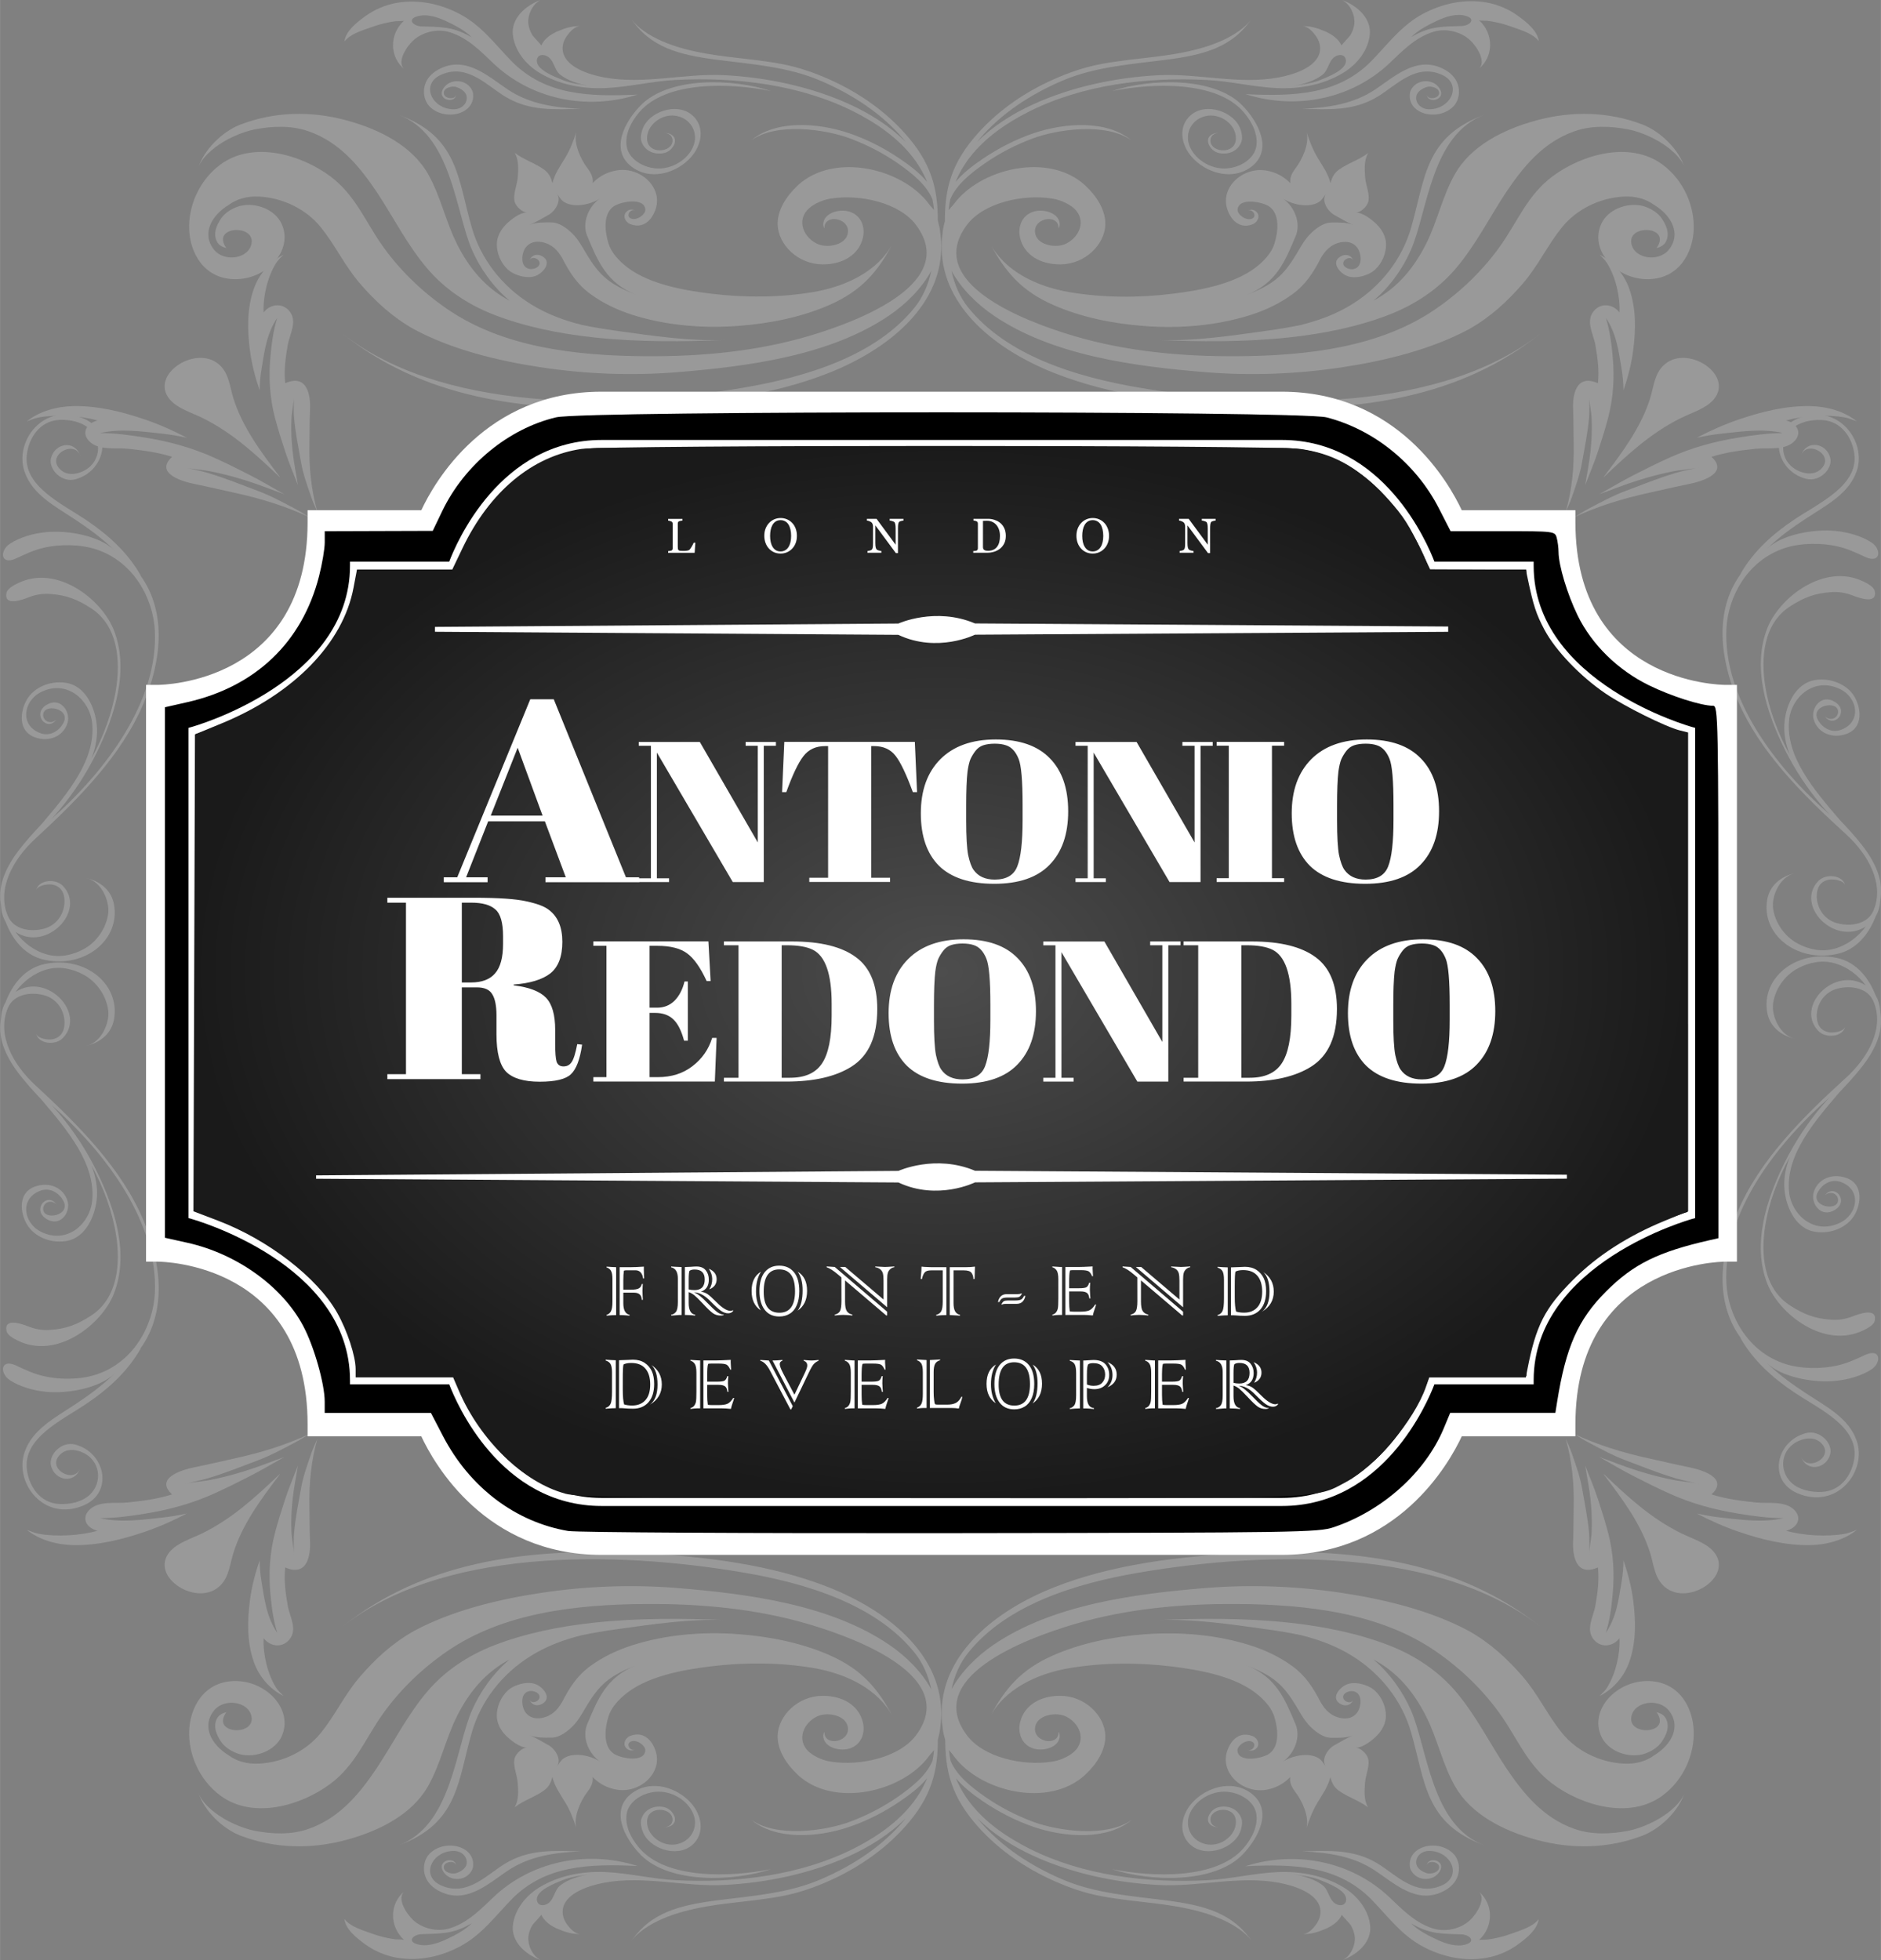 <svg xmlns:rdf="http://www.w3.org/1999/02/22-rdf-syntax-ns#" xmlns="http://www.w3.org/2000/svg" height="98.89mm" width="94.9mm" version="1.1" xmlns:cc="http://creativecommons.org/ns#" xmlns:dc="http://purl.org/dc/elements/1.1/" viewBox="0 0 336.246 350.401">
 <rect x="0" y="0" width="336.246" height="350.401" fill="#808080" stroke="none"/>
 <defs>
  <radialGradient id="a" gradientUnits="userSpaceOnUse" cy="173.7" cx="168.2" gradientTransform="matrix(1 0 0 .704 0 51.44)" r="133.6">
   <stop stop-color="#4d4d4d" offset="0"/>
   <stop stop-color="#1a1a1a" offset="1"/>
  </radialGradient>
 </defs>
 <g transform="translate(140.4 31.06)" fill="#999">
  <g transform="translate(-129.4 -328.2)">
   <path d="m284 574.8c-1.612-5.174-4.908-9.592-8.278-14.04 0.056 0.072-0.102-0.137-0.018-0.07-0.05-0.091 0.133 0.105 0.067 0.037 4.149 3.934 8.289 7.812 13.73 10.5 1.977 0.978 4.475 1.69 5.856 3.327 3.783 4.487-5.101 10.17-9.135 5.924-1.49-1.562-1.635-3.797-2.226-5.681"/>
   <path d="m278.5 590c-1.049 1.429-3.193 1.83-4.523 0.327-1.636-1.839-0.114-4.202 0.217-6.143 0.396-2.295 0.706-4.508 0.455-6.834-3.995 1.747-4.541-2.241-4.439-4.643 0.092-2.102 0.068-4.16 0.11-6.247 0.081-4.077-0.291-8.122-1.419-12.09 0.418 0.893 0.81 1.803 1.14 2.742 0.693 2.033 1.398 3.948 1.768 6.049 0.47 2.676 1.028 5.369 1.26 8.05 0.069 0.859 0.049 1.7 0.049 2.551 0 0.403 0 0.81 0.02 1.226-0.052-1.281 0.335-2.641 0.387-3.928 0.059-1.338 0.042-2.681-0.04-4.011-0.125-2.15-0.469-4.261-0.856-6.385-0.095-0.502-0.142-1.03-0.257-1.527 0.791 2.04 1.617 3.971 2.297 6.048 0.643 1.964 1.305 4.049 1.811 6.005 0.954 3.657 1.148 7.269 0.8 11.01-0.207 2.256-0.519 4.654-1.218 6.844 1.929-2.834 2.308-6.044 2.832-9.22 0.199-1.194 0.307-2.483 0.321-3.742 0.787 2.287 1.401 4.624 1.722 7.033 0.489 3.671 0.576 7.52-0.671 11.1-0.855 2.462-2.684 4.787-5.303 6.112 0.465-0.488 1.016-0.988 1.356-1.55 1.516-2.462 2.335-6.005 2.18-8.768"/>
   <path d="m292.3 567.7c1.431 0.318 2.928 0.576 4.325 0.727 3.741 0.408 7.483 0.948 11.21 0.115-2.67-0.005-5.475-0.381-8.089-0.812-4.328-0.702-8.369-1.814-12.27-3.571-2.081-0.934-4.269-2.021-6.324-3.075-2.179-1.106-4.15-2.293-6.256-3.479 0.537 0.222 1.12 0.403 1.665 0.607 2.316 0.887 4.609 1.719 7.018 2.4 1.494 0.42 3.005 0.789 4.533 1.092 1.474 0.294 3.129 0.34 4.559 0.713-0.461-0.118-0.928-0.228-1.389-0.332-0.965-0.217-1.917-0.427-2.877-0.715-2.982-0.895-5.884-2.071-8.787-3.165-2.288-0.858-4.271-1.945-6.394-3.06-0.98-0.51-1.904-1.074-2.809-1.655 4.208 1.977 8.695 3.355 13.34 4.365 2.368 0.52 4.706 1.086 7.113 1.566 2.747 0.552 7.131 2.059 4.086 4.871 2.574 0.818 5.162 1.155 7.872 1.435 2.281 0.243 5.369-0.381 7.024 1.447 1.351 1.495 0.329 3.143-1.573 3.622 3.09 0.858 7.325 1.12 10.52 0.538 0.735-0.136 1.453-0.454 2.124-0.7-2.197 1.793-5.323 2.673-8.335 2.725-4.389 0.078-8.724-1.011-12.76-2.388-2.648-0.904-5.133-2.022-7.518-3.272"/>
   <path d="m30.7 574.8c1.612-5.174 4.909-9.592 8.277-14.04-0.058 0.072 0.105-0.137 0.018-0.07 0.05-0.091-0.134 0.105-0.065 0.037-4.151 3.934-8.291 7.812-13.73 10.5-1.984 0.978-4.482 1.69-5.863 3.327-3.787 4.487 5.102 10.17 9.135 5.924 1.494-1.562 1.637-3.797 2.228-5.681"/>
   <path d="m36.13 590c1.048 1.429 3.189 1.83 4.523 0.327 1.632-1.839 0.114-4.202-0.221-6.143-0.395-2.295-0.704-4.508-0.453-6.834 3.99 1.747 4.542-2.241 4.438-4.643-0.091-2.102-0.066-4.16-0.11-6.247-0.081-4.077 0.294-8.122 1.417-12.09-0.418 0.893-0.808 1.803-1.139 2.742-0.694 2.033-1.4 3.948-1.769 6.049-0.468 2.676-1.03 5.369-1.258 8.05-0.072 0.859-0.05 1.7-0.05 2.551 0 0.403 0 0.81-0.018 1.226 0.049-1.281-0.335-2.641-0.39-3.928-0.058-1.338-0.043-2.681 0.038-4.011 0.127-2.15 0.469-4.261 0.856-6.385 0.096-0.502 0.143-1.03 0.257-1.527-0.791 2.04-1.614 3.971-2.294 6.048-0.647 1.964-1.302 4.049-1.814 6.005-0.952 3.657-1.148 7.269-0.799 11.01 0.206 2.256 0.519 4.654 1.217 6.844-1.926-2.834-2.304-6.044-2.828-9.22-0.199-1.194-0.308-2.483-0.326-3.742-0.785 2.287-1.398 4.624-1.719 7.033-0.487 3.671-0.576 7.52 0.671 11.1 0.856 2.462 2.683 4.787 5.304 6.112-0.464-0.488-1.016-0.988-1.357-1.55-1.512-2.462-2.333-6.005-2.178-8.768"/>
   <path d="m22.41 567.7c-1.431 0.318-2.928 0.576-4.324 0.727-3.742 0.408-7.482 0.948-11.21 0.115 2.67-0.005 5.474-0.381 8.088-0.812 4.329-0.702 8.37-1.814 12.27-3.571 2.078-0.934 4.269-2.021 6.32-3.075 2.18-1.106 4.15-2.293 6.258-3.479-0.534 0.222-1.12 0.403-1.667 0.607-2.312 0.887-4.606 1.719-7.018 2.4-1.489 0.42-3.005 0.789-4.532 1.092-1.479 0.294-3.126 0.34-4.556 0.713 0.458-0.118 0.925-0.228 1.385-0.332 0.964-0.217 1.918-0.427 2.874-0.715 2.984-0.895 5.888-2.071 8.791-3.165 2.288-0.858 4.27-1.945 6.393-3.06 0.98-0.51 1.907-1.074 2.811-1.655-4.205 1.977-8.695 3.355-13.34 4.365-2.37 0.52-4.707 1.086-7.111 1.566-2.747 0.552-7.134 2.059-4.089 4.871-2.573 0.818-5.162 1.155-7.869 1.435-2.281 0.243-5.372-0.381-7.027 1.447-1.348 1.495-0.326 3.143 1.575 3.622-3.092 0.858-7.326 1.12-10.51 0.538-0.736-0.136-1.454-0.454-2.123-0.7 2.193 1.793 5.322 2.673 8.336 2.725 4.385 0.078 8.722-1.011 12.76-2.388 2.647-0.904 5.13-2.022 7.515-3.272"/>
   <path d="m284 368.3c-1.612 5.176-4.908 9.595-8.278 14.04 0.056-0.073-0.102 0.132-0.018 0.069-0.05 0.091 0.133-0.1 0.067-0.037 4.149-3.933 8.289-7.813 13.73-10.51 1.977-0.975 4.475-1.69 5.856-3.327 3.783-4.49-5.101-10.17-9.135-5.923-1.49 1.561-1.635 3.8-2.226 5.681"/>
   <path d="m278.5 353c-1.049-1.43-3.193-1.834-4.523-0.331-1.636 1.844-0.114 4.208 0.217 6.145 0.396 2.293 0.706 4.505 0.455 6.834-3.995-1.748-4.541 2.239-4.439 4.638 0.092 2.102 0.068 4.163 0.11 6.247 0.081 4.077-0.291 8.122-1.419 12.09 0.418-0.895 0.81-1.805 1.14-2.739 0.693-2.036 1.398-3.952 1.768-6.056 0.47-2.674 1.028-5.366 1.26-8.047 0.069-0.859 0.049-1.696 0.049-2.551 0-0.405 0-0.81 0.02-1.223-0.052 1.282 0.335 2.642 0.387 3.925 0.059 1.339 0.042 2.679-0.04 4.012-0.125 2.151-0.469 4.264-0.856 6.389-0.095 0.497-0.142 1.028-0.257 1.524 0.791-2.039 1.617-3.972 2.297-6.049 0.643-1.962 1.305-4.052 1.811-5.998 0.954-3.663 1.148-7.276 0.8-11.01-0.207-2.257-0.519-4.652-1.218-6.842 1.929 2.834 2.308 6.044 2.832 9.22 0.199 1.194 0.307 2.481 0.321 3.74 0.787-2.287 1.401-4.62 1.722-7.033 0.489-3.669 0.576-7.519-0.671-11.09-0.855-2.459-2.684-4.785-5.303-6.12 0.465 0.491 1.016 0.992 1.356 1.561 1.516 2.457 2.335 6.001 2.18 8.765"/>
   <path d="m292.3 375.4c1.431-0.32 2.928-0.571 4.325-0.722 3.741-0.413 7.483-0.954 11.21-0.123-2.67 0.005-5.475 0.386-8.089 0.813-4.328 0.703-8.369 1.819-12.27 3.572-2.081 0.934-4.269 2.018-6.324 3.074-2.179 1.108-4.15 2.299-6.256 3.478 0.537-0.22 1.12-0.401 1.665-0.607 2.316-0.883 4.609-1.718 7.018-2.398 1.494-0.422 3.005-0.789 4.533-1.092 1.474-0.295 3.129-0.34 4.559-0.713-0.461 0.12-0.928 0.23-1.389 0.332-0.965 0.22-1.917 0.428-2.877 0.716-2.982 0.898-5.884 2.071-8.787 3.166-2.288 0.858-4.271 1.944-6.394 3.055-0.98 0.51-1.904 1.074-2.809 1.655 4.208-1.977 8.695-3.352 13.34-4.365 2.368-0.515 4.706-1.084 7.113-1.563 2.747-0.547 7.131-2.059 4.086-4.871 2.574-0.819 5.162-1.154 7.872-1.438 2.281-0.24 5.369 0.385 7.024-1.442 1.351-1.495 0.329-3.143-1.573-3.623 3.09-0.86 7.325-1.121 10.52-0.539 0.735 0.136 1.453 0.454 2.124 0.7-2.197-1.792-5.323-2.671-8.335-2.726-4.389-0.077-8.724 1.015-12.76 2.393-2.648 0.9-5.133 2.021-7.518 3.268"/>
   <path d="m30.7 368.3c1.612 5.176 4.909 9.595 8.277 14.04-0.058-0.073 0.105 0.132 0.018 0.069 0.05 0.091-0.134-0.1-0.065-0.037-4.151-3.933-8.291-7.813-13.73-10.51-1.984-0.975-4.482-1.69-5.863-3.327-3.787-4.49 5.102-10.17 9.135-5.923 1.494 1.561 1.637 3.8 2.228 5.681"/>
   <path d="m36.13 353c1.048-1.43 3.189-1.834 4.523-0.331 1.632 1.844 0.114 4.208-0.221 6.145-0.395 2.293-0.704 4.505-0.453 6.834 3.99-1.748 4.542 2.239 4.438 4.638-0.091 2.102-0.066 4.163-0.11 6.247-0.081 4.077 0.294 8.122 1.417 12.09-0.418-0.895-0.808-1.805-1.139-2.739-0.694-2.036-1.4-3.952-1.769-6.056-0.468-2.674-1.03-5.366-1.258-8.047-0.072-0.859-0.05-1.696-0.05-2.551 0-0.405 0-0.81-0.018-1.223 0.049 1.282-0.335 2.642-0.39 3.925-0.058 1.339-0.043 2.679 0.038 4.012 0.127 2.151 0.469 4.264 0.856 6.389 0.096 0.497 0.143 1.028 0.257 1.524-0.791-2.039-1.614-3.972-2.294-6.049-0.647-1.962-1.302-4.052-1.814-5.998-0.952-3.663-1.148-7.276-0.799-11.01 0.206-2.257 0.519-4.652 1.217-6.842-1.926 2.834-2.304 6.044-2.828 9.22-0.199 1.194-0.308 2.481-0.326 3.74-0.785-2.287-1.398-4.62-1.719-7.033-0.487-3.669-0.576-7.519 0.671-11.09 0.856-2.459 2.683-4.785 5.304-6.12-0.464 0.491-1.016 0.992-1.357 1.561-1.512 2.457-2.333 6.001-2.178 8.765"/>
   <path d="m22.41 375.4c-1.431-0.32-2.928-0.571-4.324-0.722-3.742-0.413-7.482-0.954-11.21-0.123 2.67 0.005 5.474 0.386 8.088 0.813 4.329 0.703 8.37 1.819 12.27 3.572 2.078 0.934 4.269 2.018 6.32 3.074 2.18 1.108 4.15 2.299 6.258 3.478-0.534-0.22-1.12-0.401-1.667-0.607-2.312-0.883-4.606-1.718-7.018-2.398-1.489-0.422-3.005-0.789-4.532-1.092-1.479-0.295-3.126-0.34-4.556-0.713 0.458 0.12 0.925 0.23 1.385 0.332 0.964 0.22 1.918 0.428 2.874 0.716 2.984 0.898 5.888 2.071 8.791 3.166 2.288 0.858 4.27 1.944 6.393 3.055 0.98 0.51 1.907 1.074 2.811 1.655-4.205-1.977-8.695-3.352-13.34-4.365-2.37-0.515-4.707-1.084-7.111-1.563-2.747-0.547-7.134-2.059-4.089-4.871-2.573-0.819-5.162-1.154-7.869-1.438-2.281-0.24-5.372 0.385-7.027-1.442-1.348-1.495-0.326-3.143 1.575-3.623-3.092-0.86-7.326-1.121-10.51-0.539-0.736 0.136-1.454 0.454-2.123 0.7 2.193-1.792 5.322-2.671 8.336-2.726 4.385-0.077 8.722 1.015 12.76 2.393 2.647 0.9 5.13 2.021 7.515 3.268"/>
   <path d="m103.5 316c5.096-5.215 16.55-4.848 23.32-2.587-7.174-1.429-18.69-1.921-23.57 3.813-1.462 1.72-2.551 3.887-2.238 6.037 0.341 2.344 3.103 4.004 5.753 4 3.074-0.005 5.892-2.249 6.401-4.758 0.392-1.949-0.75-4.099-3.113-4.613-2.405-0.524-4.732 1.121-5.257 3.039-0.19 0.689-0.217 1.555 0.219 2.191 1.085 1.577 4.335 0.957 4.206-0.964-0.054-0.725-0.672-1.227-1.476-1.281 1.566 0.049 2.345 1.045 1.664 2.298-0.44 0.801-1.153 1.316-2.189 1.401-1.778 0.148-3.096-0.745-3.562-2.151-0.267-0.821 0.052-2.018 0.454-2.772 1.497-2.843 6.516-4.342 9.039-1.515 1.371 1.54 1.337 3.594 0.533 5.334-1.759 3.827-7.687 6.563-11.76 3.487-3.989-3.01-1.215-8.107 1.581-10.96"/>
   <path d="m70.54 314.1c0-0.046 0.006-0.095 0-0.144 0.006 0.05 0 0.098 0 0.144"/>
   <path d="m79.28 314.4c-3.326-2.041-6.723-5.877-11.31-3.952-3.943 1.645-1.797 6.242 2.155 6.228 1.495-0.003 2.534-1.178 2.269-2.403-0.164-0.745-1.028-1.311-1.803-1.567-0.914-0.298-2.432 0.225-2.253 1.205 0.171 0.911 2.076 1.111 2.201 0.152-0.084 1.163-1.863 1.255-2.441 0.277-0.442-0.751 0.256-1.723 0.923-2.189 0.868-0.608 2.211-0.662 3.17-0.132 0.715 0.398 1.286 1.132 1.37 1.849 0.427 3.837-5.257 5.015-7.842 2.228-0.943-1.029-1.148-2.605-0.74-3.845 0.406-1.278 1.401-2.215 2.738-2.864 1.319-0.644 2.591-0.801 3.809-0.651 3.089 0.399 5.85 2.816 8.268 4.42 3.869 2.578 8.276 3.23 13.04 3.442-4.723 0.105-9.208 0.451-13.55-2.2"/>
   <path d="m68.71 300.9c1.561 0.722 3.498 1.741 4.625 2.926-1.365-0.804-2.748-1.397-4.365-1.668-0.136-0.02-0.275-0.041-0.408-0.056-1.415-0.196-2.814-0.19-4.251-0.244-1.4-0.054-2.588-1.24-0.776-1.784 1.728-0.53 3.659 0.13 5.174 0.827zm2.509-1.232c-3.355-1.78-7.289-2.689-11.23-2.026-2.138 0.36-4.13 1.246-5.777 2.453-1.61 1.181-3.386 2.601-3.668 4.481 1.108-1.401 3.102-1.952 4.85-2.579 0.946-0.339 1.917-0.628 2.919-0.828 0.481-0.105 0.969-0.183 1.461-0.24 0.231-0.028 1.329 0.008 1.463-0.11-2.653 2.4-2.68 6.506 0.114 8.765-1.598-1.291 0.373-4.145 1.458-5.161 1.587-1.499 4.242-2.221 6.511-1.543 3.299 0.987 5.682 3.515 7.947 5.656 6.502 6.149 16.34 8.499 25.71 5.51-8.646 0.405-16.54 0.166-22.54-5.97-2.857-2.918-5.341-6.361-9.219-8.407"/>
   <path d="m86.61 307.1c1.423 0.566 1.406 2.494 2.513 3.379 1.362 1.085 3.291 1.685 5.088 1.998-1.552-0.262-3.166-0.436-4.608-1.022-1.408-0.574-4.679-1.791-4.645-3.464 0.019-0.845 0.731-1.256 1.651-0.891zm-0.978-9.959c-2.851 1.046-5.217 3.365-4.967 6.12 0.254 2.766 2.189 5.363 4.847 6.944 3.442 2.051 7.522 2.853 11.69 2.678 4.237-0.18 8.319-1.228 12.55-1.448 10.88-0.566 22.27 0.853 31.78 5.612 4.156 2.079 8.029 4.79 10.68 8.26 1.057 1.374 1.893 2.834 2.517 4.344-1.332-1.589-3.129-2.956-4.877-4.135-2.759-1.872-5.824-3.465-9.119-4.579-5.573-1.888-13.08-2.365-17.43 1.281 4.49-3.208 13.18-2.003 17.65-0.327 3.057 1.14 5.948 2.641 8.542 4.444 2.485 1.733 5.105 3.804 6.19 6.439 0.13 0.633 0.225 1.27 0.282 1.916-2.321-2.972-7.032-4.605-10.97-5.192-4.601-0.681-10.99-0.188-13.14 3.946 0.055-0.056 0.089-0.052 0.144-0.166 0.22-0.509 0.571-0.945 1.033-1.313 2.866-2.324 9.735-2.132 12.61-1.548 4.055 0.83 11.13 3.303 10.97 7.739 0.213-6.199-0.651-10.96-5.072-16.27-3.698-4.445-8.689-8.074-14.36-10.58-2.699-1.196-5.482-2.17-8.462-2.726-3.131-0.587-6.324-0.901-9.499-1.277-5.197-0.625-11.05-1.709-15.18-4.654-0.954-0.674-1.719-1.389-2.322-2.307 3.455 5.271 8.627 6.617 15.53 7.495 6.29 0.801 12.54 1.242 18.32 3.689 5.771 2.446 11.05 5.928 14.85 10.4 0.176 0.203 0.345 0.415 0.516 0.625-2.797-2.805-6.313-5.064-10.12-6.792-6.817-3.099-14.63-4.775-22.32-5.179-7.113-0.372-14.4 1.729-21.52 0.399-2.758-0.518-6.723-1.807-7.335-4.5-0.24-1.071 0.087-2.106 0.758-3.005 0.473-0.635 1.374-1.717 2.422-1.66-1.449-0.073-2.785 0.341-4.078 0.892-1.263 0.533-2.496 1.396-2.981 2.556 0.02-0.059-1.469-1.619-1.601-1.839-0.401-0.679-0.668-1.414-0.729-2.172-0.113-1.439 0.693-3.327 2.193-4.109"/>
   <path d="m211.1 316c-5.084-5.215-16.54-4.848-23.32-2.587 7.174-1.429 18.69-1.921 23.57 3.813 1.458 1.72 2.551 3.887 2.237 6.037-0.343 2.344-3.108 4.004-5.748 4-3.076-0.005-5.897-2.249-6.41-4.758-0.394-1.949 0.754-4.099 3.113-4.613 2.407-0.524 4.737 1.121 5.261 3.039 0.189 0.689 0.212 1.555-0.22 2.191-1.085 1.577-4.34 0.957-4.204-0.964 0.052-0.725 0.667-1.227 1.472-1.281-1.567 0.049-2.348 1.045-1.662 2.298 0.437 0.801 1.15 1.316 2.191 1.401 1.773 0.148 3.092-0.745 3.554-2.151 0.266-0.821-0.05-2.018-0.441-2.772-1.504-2.843-6.521-4.342-9.048-1.515-1.377 1.54-1.333 3.594-0.537 5.334 1.766 3.827 7.698 6.563 11.77 3.487 3.985-3.01 1.208-8.107-1.584-10.96"/>
   <path d="m244.1 314.1c-0.005-0.046-0.017-0.095-0.005-0.144-0.011 0.05 0 0.098 0.005 0.144"/>
   <path d="m235.3 314.4c3.331-2.041 6.727-5.877 11.32-3.952 3.94 1.645 1.798 6.242-2.152 6.228-1.499-0.003-2.54-1.178-2.274-2.403 0.164-0.745 1.03-1.311 1.807-1.567 0.906-0.298 2.436 0.225 2.252 1.205-0.178 0.911-2.083 1.111-2.2 0.152 0.077 1.163 1.86 1.255 2.44 0.277 0.438-0.751-0.262-1.723-0.925-2.189-0.865-0.608-2.212-0.662-3.171-0.132-0.715 0.398-1.287 1.132-1.365 1.849-0.423 3.837 5.248 5.015 7.841 2.228 0.95-1.029 1.14-2.605 0.738-3.845-0.41-1.278-1.401-2.215-2.739-2.864-1.322-0.644-2.591-0.801-3.801-0.651-3.094 0.399-5.858 2.816-8.269 4.42-3.87 2.578-8.285 3.23-13.04 3.442 4.721 0.105 9.208 0.451 13.54-2.2"/>
   <path d="m251.1 300c1.815 0.544 0.629 1.731-0.778 1.784-1.428 0.054-2.83 0.049-4.245 0.244-0.137 0.015-0.272 0.036-0.414 0.056-1.613 0.271-2.992 0.864-4.361 1.668 1.127-1.185 3.067-2.203 4.629-2.926 1.518-0.697 3.445-1.357 5.169-0.827zm-16.9 8.002c-5.997 6.136-13.9 6.375-22.55 5.97 9.371 2.99 19.21 0.639 25.71-5.51 2.264-2.141 4.646-4.669 7.943-5.656 2.281-0.679 4.932 0.043 6.525 1.543 1.077 1.016 3.05 3.87 1.458 5.161 2.794-2.26 2.756-6.365 0.103-8.765 0.133 0.118 1.233 0.082 1.467 0.11 0.495 0.058 0.987 0.136 1.458 0.24 1.006 0.201 1.976 0.489 2.919 0.828 1.746 0.628 3.746 1.178 4.858 2.579-0.288-1.88-2.06-3.3-3.671-4.481-1.644-1.207-3.65-2.092-5.783-2.453-3.939-0.663-7.872 0.245-11.23 2.026-3.87 2.046-6.36 5.489-9.209 8.407"/>
   <path d="m229.6 308c0.035 1.673-3.239 2.89-4.646 3.464-1.435 0.587-3.055 0.76-4.595 1.022 1.793-0.313 3.718-0.913 5.084-1.998 1.099-0.886 1.086-2.813 2.509-3.379 0.923-0.365 1.63 0.046 1.647 0.891zm1.522-6.741c-0.061 0.758-0.331 1.493-0.727 2.172-0.129 0.22-1.624 1.78-1.593 1.839-0.489-1.161-1.731-2.023-2.995-2.556-1.283-0.551-2.624-0.965-4.076-0.892 1.053-0.056 1.961 1.025 2.426 1.66 0.672 0.898 0.993 1.934 0.755 3.005-0.608 2.693-4.574 3.983-7.338 4.5-7.113 1.331-14.4-0.771-21.51-0.399-7.696 0.404-15.51 2.079-22.32 5.179-3.814 1.728-7.326 3.986-10.12 6.792 0.174-0.21 0.341-0.422 0.519-0.625 3.802-4.468 9.066-7.95 14.84-10.4 5.785-2.446 12.03-2.887 18.32-3.689 6.897-0.878 12.07-2.224 15.53-7.495-0.603 0.918-1.368 1.633-2.316 2.307-4.126 2.945-9.987 4.029-15.18 4.654-3.181 0.376-6.374 0.69-9.507 1.277-2.981 0.556-5.76 1.53-8.459 2.726-5.67 2.508-10.67 6.136-14.36 10.58-4.425 5.302-5.288 10.07-5.074 16.27-0.151-4.436 6.92-6.909 10.97-7.739 2.868-0.584 9.742-0.776 12.62 1.548 0.452 0.368 0.808 0.804 1.021 1.313 0.058 0.114 0.088 0.11 0.146 0.166-2.147-4.133-8.537-4.627-13.15-3.946-3.928 0.587-8.634 2.22-10.97 5.192 0.061-0.645 0.153-1.283 0.288-1.916 1.08-2.635 3.707-4.706 6.19-6.439 2.584-1.803 5.482-3.304 8.542-4.444 4.475-1.676 13.16-2.881 17.65 0.327-4.349-3.645-11.85-3.168-17.44-1.281-3.286 1.115-6.352 2.707-9.116 4.579-1.742 1.178-3.544 2.546-4.872 4.135 0.619-1.511 1.457-2.97 2.513-4.344 2.652-3.47 6.527-6.181 10.68-8.26 9.507-4.76 20.9-6.178 31.78-5.612 4.232 0.22 8.319 1.268 12.55 1.448 4.181 0.175 8.263-0.626 11.69-2.678 2.656-1.581 4.591-4.178 4.843-6.944 0.257-2.754-2.104-5.074-4.96-6.12 1.499 0.782 2.31 2.67 2.193 4.109"/>
   <path d="m131.6 330.3c-2.017 1.867-3.678 4.418-3.585 7.035 0.129 3.557 3.623 7.039 8.012 7.068 3.648 0.024 6.525-1.728 7.228-4.781 0.409-1.774-0.199-3.93-2.372-4.636-1.617-0.525-4.1 0.067-4.619 1.654-0.147 0.444-0.147 0.92 0.103 1.337-0.111-2.802 5-1.865 4.113 1.148-0.548 1.86-3.719 2.464-5.505 1.553-2.708-1.389-3.703-4.765-0.83-6.711 1.002-0.681 2.195-1.145 3.465-1.342 5.152-0.804 12.16 0.768 15.11 4.697 7.79 10.34-10.06 17.2-19.11 19.88-9.424 2.785-19.34 3.691-29.3 3.62-12.45-0.089-25.39-1.584-35.37-8.439-4.774-3.278-8.825-7.293-11.92-11.8-2.803-4.093-4.648-8.677-8.948-11.9-5.193-3.882-13.84-6.474-19.72-2.094-3.763 2.813-5.702 7.38-5.541 11.59 0.155 4.055 2.532 8.713 8.016 8.87 5.746 0.161 10.71-5.112 8.503-9.908-1.132-2.459-4.449-3.903-7.463-3.179-1.41 0.423-2.693 1.219-3.391 2.298-0.783 1.195-1.362 2.52-0.783 3.901 0.307 0.725 0.898 1.12 1.771 1.314-0.119-0.147-0.212-0.294-0.29-0.435-1.908-3.502 5.318-3.767 4.794-0.431-0.445 2.813-4.873 3.447-6.697 1.189-2.327-2.874-0.435-6.181 2.597-8.021 1.387-1.021 3.207-1.608 5.443-1.494 4.401 0.226 8.501 2.363 10.98 5.429 2.647 3.245 4.312 6.952 7.076 10.14 2.743 3.177 5.8 6.002 9.687 8.18 6.677 3.565 14.77 5.576 22.48 6.748 8.035 1.222 16.26 1.559 24.39 0.905 13-1.043 27.55-3.01 38.04-10.16 3.028-2.06 5.823-4.861 7.513-7.972-0.51 2.446-1.524 4.742-2.965 6.539-6.876 8.571-19.15 12.41-30.65 14.36-22.82 3.875-54.51 4.605-72.5-10.36 0.754 0.63 1.527 1.238 2.316 1.819 14.44 10.76 32.31 12.98 51.88 12 11.33-0.569 23.29-2.007 33.67-6.13 10.38-4.133 19.72-11.65 20.02-22.01 0.029-0.961-0.021-1.904-0.148-2.821-0.136-1.773-0.741-3.549-1.993-5.263-4.614-6.394-16.97-9.458-23.52-3.39"/>
   <path d="m96.26 332.6c-2.166 1.534-3.241 4.479-2.295 6.715 1.893 4.512 3.441 8.415 8.793 10.55-4.852-1.935-6.573-3.397-8.986-7.432-0.706-1.18-1.382-2.448-2.393-3.47-0.928-0.925-2.316-2.053-3.816-2.059-1.383-0.01-2.641-0.055-3.956 0.441 1.187-0.446 2.301-1.173 3.399-1.765 1.31-0.709 2.504-2.71 1.449-3.925 0.477 0.548 0.754 1.226 1.43 1.627 1.819 1.085 4.817 0.391 6.375-0.679zm-8.512-2.731c-0.234-0.881-0.546-1.711-1.476-2.396-1.617-1.189-3.645-1.754-5.254-3.01 0.76 1.38 0.635 2.97 0.525 4.452-0.105 1.322-0.948 3.14-0.509 4.398 0.257 0.746 1.264 1.773 2.186 1.824-1.254-0.067-2.912 1.293-3.675 2.023-1.042 1.01-1.733 2.298-1.733 3.658-0.005 1.591 0.692 3.327 1.959 4.505 1.127 1.038 3.631 1.798 5.178 1.053 1.231-0.582 2.635-2.326 1.143-3.323-1.094-0.727-2.165-0.284-2.442 0.727 0.245-0.893 1.494-0.537 1.759 0.155 0.321 0.837-0.928 1.484-1.828 1.273-1.719-0.405-1.331-2.912-0.605-3.839 0.666-0.869 1.711-1.171 2.904-0.946 1.821 0.359 2.813 1.493 3.609 2.846 1.29 2.504 2.624 4.679 5.112 6.477 2.206 1.604 4.764 2.831 7.48 3.69 5.989 1.892 12.57 2.445 18.92 1.963 5.597-0.413 11.26-1.552 16.28-3.75 5.806-2.554 8.648-5.987 11.31-10.98-2.598 4.866-8.193 7.657-14.19 8.675-6.019 1.016-12.31 1.03-18.37 0.288-5.351-0.656-11.76-1.87-15.64-5.304-1.163-1.03-2.159-2.232-2.605-3.62-0.619-1.92-1.111-5.328 0.957-6.705 1.222-0.818 5.463-1.644 5.615 0.603 0.059 0.864-1.581 2.077-2.605 1.584-0.948-0.461-0.073-1.828 0.869-1.42-0.582-0.252-1.139-0.238-1.593 0.178-0.791 0.717-0.303 1.904 0.674 2.274 2.862 1.076 4.436-1.695 4.709-3.621 0.192-1.394-0.303-2.811-1.302-3.93-1.318-1.493-3.528-2.423-5.75-2.086-1.41 0.216-2.559 0.731-3.614 1.541-0.294 0.219-0.564 0.481-0.81 0.746 0.124-0.987-0.261-1.788-0.932-2.671-1.247-1.65-2.494-4.416-1.986-6.424-0.521 1.561-1.071 3.041-1.941 4.495-0.883 1.478-1.939 2.945-2.318 4.592"/>
   <path d="m70.71 340.8c-2.063-4.067-2.95-8.616-5.213-12.58-2.831-4.973-8.591-7.951-14.56-9.565-6.31-1.704-12.82-1.587-18.93 0.74-3.309 1.262-6.585 4.585-7.524 7.657 0.174-0.569 0.541-1.135 0.932-1.632 0.217-0.266 0.453-0.523 0.698-0.768 1.719-1.709 4.089-3.033 6.539-3.868 0.589-0.204 1.192-0.372 1.812-0.497 3.174-0.619 6.569-0.758 9.646 0.307 5.755 1.996 9.317 6.55 12.3 10.97 2.966 4.507 5.389 9.38 8.967 13.58 3.055 3.606 7.169 6.419 11.93 8.264 5.479 2.122 11.55 3.364 17.76 4.043 7.973 0.864 16.19 0.797 23.75 0.456-6.471 0.293-13.31-0.757-19.7-1.639-2.033-0.282-4.064-0.617-6.081-1.038-3.101-0.789-6.074-1.814-9.105-3.684-5.32-3.283-8.983-8.212-10.56-13.6-2.586-8.855-2.371-16.39-13.23-20.32 9.634 3.489 10.24 17.32 13.22 24.17 1.403 3.225 3.7 6.554 6.713 9.095-4.452-2.366-7.308-6.006-9.375-10.09"/>
   <path d="m183 330.3c2.018 1.867 3.677 4.418 3.586 7.035-0.133 3.557-3.627 7.039-8.019 7.068-3.652 0.024-6.525-1.728-7.228-4.781-0.404-1.774 0.202-3.93 2.376-4.636 1.621-0.525 4.099 0.067 4.618 1.654 0.146 0.444 0.146 0.92-0.106 1.337 0.114-2.802-5-1.865-4.109 1.148 0.539 1.86 3.715 2.464 5.502 1.553 2.71-1.389 3.703-4.765 0.828-6.711-1.001-0.681-2.191-1.145-3.459-1.342-5.157-0.804-12.16 0.768-15.12 4.697-7.788 10.34 10.06 17.2 19.11 19.88 9.425 2.785 19.34 3.691 29.29 3.62 12.45-0.089 25.39-1.584 35.37-8.439 4.764-3.278 8.825-7.293 11.92-11.8 2.811-4.093 4.648-8.677 8.951-11.9 5.201-3.882 13.84-6.474 19.72-2.094 3.767 2.813 5.704 7.38 5.542 11.59-0.156 4.055-2.529 8.713-8.018 8.87-5.743 0.161-10.71-5.112-8.498-9.908 1.129-2.459 4.444-3.903 7.45-3.179 1.412 0.423 2.698 1.219 3.398 2.298 0.783 1.195 1.366 2.52 0.783 3.901-0.305 0.725-0.9 1.12-1.77 1.314 0.115-0.147 0.213-0.294 0.286-0.435 1.911-3.502-5.322-3.767-4.788-0.431 0.442 2.813 4.872 3.447 6.693 1.189 2.325-2.874 0.441-6.181-2.596-8.021-1.392-1.021-3.207-1.608-5.445-1.494-4.403 0.226-8.498 2.363-10.99 5.429-2.641 3.245-4.312 6.952-7.072 10.14-2.743 3.177-5.805 6.002-9.687 8.18-6.677 3.565-14.77 5.576-22.48 6.748-8.037 1.222-16.26 1.559-24.39 0.905-13-1.043-27.55-3.01-38.05-10.16-3.021-2.06-5.821-4.861-7.509-7.972 0.505 2.446 1.524 4.742 2.969 6.539 6.875 8.571 19.14 12.41 30.65 14.36 22.82 3.875 54.5 4.605 72.5-10.36-0.758 0.63-1.53 1.238-2.316 1.819-14.44 10.76-32.32 12.98-51.88 12-11.32-0.569-23.29-2.007-33.66-6.13-10.39-4.133-19.73-11.65-20.02-22.01-0.031-0.961 0.017-1.904 0.151-2.821 0.132-1.773 0.74-3.549 1.987-5.263 4.617-6.394 16.97-9.458 23.53-3.39"/>
   <path d="m224.7 333.3c0.674-0.401 0.952-1.079 1.43-1.627-1.049 1.215 0.134 3.216 1.451 3.925 1.1 0.592 2.211 1.319 3.391 1.765-1.311-0.496-2.566-0.451-3.952-0.441-1.494 0.006-2.889 1.134-3.815 2.059-1.01 1.022-1.683 2.29-2.39 3.47-2.413 4.035-4.135 5.497-8.985 7.432 5.349-2.132 6.893-6.035 8.791-10.55 0.945-2.237-0.13-5.181-2.294-6.715 1.558 1.07 4.55 1.764 6.374 0.679zm-0.181-8.002c-0.868-1.454-1.42-2.935-1.939-4.495 0.51 2.008-0.743 4.774-1.99 6.424-0.668 0.883-1.054 1.685-0.928 2.671-0.247-0.266-0.527-0.528-0.813-0.746-1.058-0.81-2.202-1.325-3.612-1.541-2.23-0.337-4.431 0.593-5.758 2.086-0.991 1.12-1.489 2.536-1.296 3.93 0.268 1.926 1.847 4.697 4.706 3.621 0.977-0.369 1.466-1.557 0.675-2.274-0.454-0.415-1.014-0.429-1.59-0.178 0.938-0.408 1.815 0.959 0.865 1.42-1.022 0.493-2.662-0.72-2.607-1.584 0.153-2.247 4.399-1.421 5.617-0.603 2.071 1.377 1.575 4.785 0.961 6.705-0.45 1.388-1.449 2.589-2.606 3.62-3.875 3.434-10.29 4.648-15.64 5.304-6.063 0.743-12.35 0.729-18.37-0.288-5.998-1.017-11.59-3.809-14.19-8.675 2.662 4.988 5.502 8.421 11.31 10.98 5.02 2.198 10.68 3.337 16.27 3.75 6.348 0.482 12.93-0.072 18.92-1.963 2.72-0.859 5.277-2.086 7.483-3.69 2.485-1.798 3.82-3.974 5.11-6.477 0.796-1.354 1.789-2.487 3.611-2.846 1.19-0.225 2.237 0.077 2.904 0.946 0.723 0.928 1.113 3.434-0.601 3.839-0.9 0.211-2.156-0.436-1.837-1.273 0.267-0.691 1.52-1.048 1.76-0.155-0.274-1.011-1.347-1.454-2.44-0.727-1.494 0.997-0.088 2.742 1.141 3.323 1.549 0.745 4.05-0.015 5.171-1.053 1.274-1.178 1.976-2.914 1.966-4.505 0-1.36-0.691-2.648-1.732-3.658-0.763-0.73-2.416-2.09-3.671-2.023 0.92-0.051 1.924-1.077 2.179-1.824 0.441-1.258-0.401-3.076-0.506-4.398-0.109-1.481-0.238-3.071 0.528-4.452-1.609 1.256-3.636 1.821-5.256 3.01-0.933 0.685-1.242 1.516-1.474 2.396-0.383-1.647-1.431-3.115-2.322-4.592"/>
   <path d="m243.9 340.8c2.058-4.067 2.947-8.616 5.208-12.58 2.834-4.973 8.593-7.951 14.57-9.565 6.306-1.704 12.82-1.587 18.92 0.74 3.31 1.262 6.586 4.585 7.526 7.657-0.169-0.569-0.541-1.135-0.939-1.632-0.208-0.266-0.449-0.523-0.692-0.768-1.725-1.709-4.087-3.033-6.535-3.868-0.587-0.204-1.195-0.372-1.814-0.497-3.176-0.619-6.577-0.758-9.648 0.307-5.753 1.996-9.317 6.55-12.3 10.97-2.973 4.507-5.389 9.38-8.962 13.58-3.065 3.606-7.177 6.419-11.94 8.264-5.477 2.122-11.55 3.364-17.76 4.043-7.973 0.864-16.19 0.797-23.74 0.456 6.47 0.293 13.31-0.757 19.69-1.639 2.031-0.282 4.063-0.617 6.081-1.038 3.099-0.789 6.068-1.814 9.108-3.684 5.312-3.283 8.979-8.212 10.55-13.6 2.589-8.855 2.376-16.39 13.23-20.32-9.632 3.489-10.24 17.32-13.22 24.17-1.402 3.225-3.696 6.554-6.715 9.095 4.454-2.366 7.306-6.006 9.378-10.09"/>
   <path d="m103.5 628.7c5.096 5.213 16.55 4.839 23.32 2.588-7.174 1.425-18.69 1.913-23.57-3.813-1.462-1.724-2.551-3.888-2.238-6.038 0.341-2.349 3.103-4.012 5.753-3.999 3.074 0 5.892 2.249 6.401 4.762 0.392 1.95-0.75 4.087-3.113 4.613-2.405 0.524-4.732-1.125-5.257-3.05-0.19-0.688-0.217-1.55 0.219-2.188 1.085-1.575 4.335-0.962 4.206 0.962-0.054 0.725-0.672 1.226-1.476 1.276 1.566-0.038 2.345-1.038 1.664-2.288-0.44-0.8-1.153-1.313-2.189-1.412-1.778-0.138-3.096 0.749-3.562 2.163-0.267 0.812 0.052 2.013 0.454 2.775 1.497 2.837 6.516 4.338 9.039 1.512 1.371-1.549 1.337-3.599 0.533-5.337-1.759-3.825-7.687-6.562-11.76-3.487-3.989 3.013-1.215 8.099 1.581 10.96"/>
   <path d="m70.54 630.7c0 0.05 0.006 0.087 0 0.137 0.006-0.05 0-0.087 0-0.137"/>
   <path d="m79.28 630.3c-3.326 2.037-6.723 5.875-11.31 3.949-3.943-1.65-1.797-6.237 2.155-6.224 1.495 0 2.534 1.175 2.269 2.399-0.164 0.75-1.028 1.313-1.803 1.563-0.914 0.3-2.432-0.225-2.253-1.2 0.171-0.913 2.076-1.112 2.201-0.149-0.084-1.163-1.863-1.263-2.441-0.288-0.442 0.749 0.256 1.724 0.923 2.187 0.868 0.614 2.211 0.676 3.17 0.138 0.715-0.4 1.286-1.138 1.37-1.849 0.427-3.825-5.257-5.013-7.842-2.225-0.943 1.025-1.148 2.6-0.74 3.837 0.406 1.287 1.401 2.225 2.738 2.876 1.319 0.636 2.591 0.799 3.809 0.649 3.089-0.4 5.85-2.825 8.268-4.425 3.869-2.575 8.276-3.225 13.04-3.437-4.723-0.101-9.208-0.451-13.55 2.2"/>
   <path d="m63.54 644.7c-1.812-0.55-0.624-1.738 0.776-1.788 1.437-0.061 2.836-0.05 4.251-0.249 0.133-0.013 0.272-0.038 0.408-0.05 1.617-0.276 3-0.863 4.365-1.663-1.127 1.175-3.065 2.2-4.625 2.913-1.515 0.699-3.446 1.362-5.174 0.837zm16.9-8.012c5.994-6.125 13.89-6.375 22.54-5.962-9.367-2.987-19.21-0.638-25.71 5.512-2.265 2.137-4.648 4.663-7.947 5.649-2.269 0.676-4.923-0.037-6.511-1.536-1.085-1.025-3.056-3.875-1.458-5.176-2.794 2.276-2.767 6.375-0.114 8.776-0.134-0.125-1.232-0.087-1.463-0.113-0.492-0.05-0.98-0.137-1.461-0.238-1.002-0.199-1.973-0.487-2.919-0.824-1.748-0.638-3.742-1.187-4.85-2.588 0.282 1.888 2.058 3.3 3.668 4.487 1.647 1.213 3.639 2.087 5.777 2.45 3.942 0.663 7.876-0.236 11.23-2.025 3.878-2.05 6.362-5.488 9.219-8.413"/>
   <path d="m84.96 636.7c-0.035-1.662 3.236-2.887 4.645-3.462 1.442-0.587 3.056-0.763 4.608-1.012-1.797 0.313-3.726 0.9-5.088 1.987-1.107 0.887-1.09 2.813-2.513 3.388-0.92 0.362-1.632-0.051-1.651-0.901zm-1.52 6.751c0.06-0.763 0.327-1.501 0.729-2.175 0.133-0.212 1.622-1.775 1.601-1.838 0.484 1.15 1.718 2.026 2.981 2.55 1.293 0.551 2.629 0.962 4.078 0.888-1.048 0.061-1.949-1.014-2.422-1.65-0.671-0.9-0.998-1.938-0.758-3.013 0.612-2.688 4.577-3.975 7.335-4.5 7.119-1.325 14.41 0.774 21.52 0.4 7.697-0.4 15.51-2.076 22.32-5.175 3.805-1.737 7.321-3.988 10.12-6.788-0.171 0.201-0.34 0.413-0.516 0.625-3.799 4.463-9.076 7.95-14.85 10.39-5.78 2.45-12.03 2.887-18.32 3.687-6.901 0.887-12.07 2.225-15.53 7.499 0.603-0.911 1.369-1.636 2.322-2.311 4.124-2.938 9.978-4.026 15.18-4.651 3.175-0.374 6.368-0.688 9.499-1.274 2.981-0.551 5.763-1.525 8.462-2.725 5.667-2.513 10.66-6.138 14.36-10.58 4.421-5.313 5.285-10.08 5.072-16.28 0.157 4.438-6.913 6.912-10.97 7.75-2.873 0.575-9.743 0.762-12.61-1.563-0.461-0.362-0.813-0.8-1.033-1.3-0.055-0.125-0.089-0.113-0.144-0.175 2.146 4.137 8.539 4.625 13.14 3.951 3.937-0.588 8.648-2.225 10.97-5.201-0.058 0.651-0.152 1.288-0.282 1.925-1.085 2.625-3.705 4.701-6.19 6.438-2.593 1.8-5.484 3.3-8.542 4.45-4.47 1.662-13.16 2.874-17.65-0.337 4.349 3.65 11.86 3.175 17.43 1.287 3.295-1.112 6.36-2.712 9.119-4.576 1.748-1.187 3.545-2.55 4.877-4.149-0.624 1.512-1.46 2.974-2.517 4.349-2.653 3.475-6.526 6.175-10.68 8.262-9.509 4.764-20.9 6.176-31.78 5.613-4.236-0.225-8.318-1.263-12.55-1.449-4.172-0.176-8.251 0.625-11.69 2.674-2.657 1.587-4.592 4.188-4.847 6.95-0.251 2.75 2.115 5.063 4.967 6.112-1.501-0.774-2.306-2.662-2.193-4.099"/>
   <path d="m211.1 628.7c-5.084 5.213-16.54 4.839-23.32 2.588 7.174 1.425 18.69 1.913 23.57-3.813 1.458-1.724 2.551-3.888 2.237-6.038-0.343-2.349-3.108-4.012-5.748-3.999-3.076 0-5.897 2.249-6.41 4.762-0.394 1.95 0.754 4.087 3.113 4.613 2.407 0.524 4.737-1.125 5.261-3.05 0.189-0.688 0.212-1.55-0.22-2.188-1.085-1.575-4.34-0.962-4.204 0.962 0.052 0.725 0.667 1.226 1.472 1.276-1.567-0.038-2.348-1.038-1.662-2.288 0.437-0.8 1.15-1.313 2.191-1.412 1.773-0.138 3.092 0.749 3.554 2.163 0.266 0.812-0.05 2.013-0.441 2.775-1.504 2.837-6.521 4.338-9.048 1.512-1.377-1.549-1.333-3.599-0.537-5.337 1.766-3.825 7.698-6.562 11.77-3.487 3.985 3.013 1.208 8.099-1.584 10.96"/>
   <path d="m244.1 630.7c-0.005 0.05-0.017 0.087-0.005 0.137-0.011-0.05 0-0.087 0.005-0.137"/>
   <path d="m235.3 630.3c3.331 2.037 6.727 5.875 11.32 3.949 3.94-1.65 1.798-6.237-2.152-6.224-1.499 0-2.54 1.175-2.274 2.399 0.164 0.75 1.03 1.313 1.807 1.563 0.906 0.3 2.436-0.225 2.252-1.2-0.178-0.913-2.083-1.112-2.2-0.149 0.077-1.163 1.86-1.263 2.44-0.288 0.438 0.749-0.262 1.724-0.925 2.187-0.865 0.614-2.212 0.676-3.171 0.138-0.715-0.4-1.287-1.138-1.365-1.849-0.423-3.825 5.248-5.013 7.841-2.225 0.95 1.025 1.14 2.6 0.738 3.837-0.41 1.287-1.401 2.225-2.739 2.876-1.322 0.636-2.591 0.799-3.801 0.649-3.094-0.4-5.858-2.825-8.269-4.425-3.87-2.575-8.285-3.225-13.04-3.437 4.721-0.101 9.208-0.451 13.54 2.2"/>
   <path d="m245.9 643.9c-1.562-0.713-3.502-1.738-4.629-2.913 1.369 0.8 2.748 1.387 4.361 1.663 0.142 0.011 0.277 0.037 0.414 0.05 1.415 0.199 2.817 0.188 4.245 0.249 1.407 0.05 2.593 1.238 0.778 1.788-1.724 0.525-3.65-0.138-5.169-0.837zm-2.519 1.237c3.361 1.788 7.294 2.688 11.23 2.025 2.133-0.363 4.14-1.237 5.783-2.45 1.61-1.187 3.383-2.6 3.671-4.487-1.112 1.401-3.112 1.95-4.858 2.588-0.943 0.337-1.913 0.625-2.919 0.824-0.472 0.101-0.964 0.188-1.458 0.238-0.234 0.026-1.334-0.013-1.467 0.113 2.652-2.4 2.69-6.499-0.103-8.776 1.591 1.301-0.381 4.151-1.458 5.176-1.593 1.499-4.243 2.212-6.525 1.536-3.298-0.987-5.68-3.512-7.943-5.649-6.499-6.15-16.34-8.499-25.71-5.512 8.648-0.413 16.55-0.162 22.55 5.962 2.849 2.924 5.339 6.362 9.209 8.413"/>
   <path d="m228 637.6c-1.423-0.575-1.41-2.501-2.509-3.388-1.366-1.088-3.291-1.674-5.084-1.987 1.54 0.249 3.16 0.426 4.595 1.012 1.407 0.575 4.68 1.801 4.646 3.462-0.018 0.85-0.725 1.263-1.647 0.901zm0.977 9.949c2.857-1.049 5.217-3.361 4.96-6.112-0.252-2.762-2.187-5.363-4.843-6.95-3.43-2.049-7.513-2.85-11.69-2.674-4.232 0.187-8.319 1.224-12.55 1.449-10.88 0.562-22.27-0.85-31.78-5.613-4.155-2.087-8.03-4.787-10.68-8.262-1.056-1.375-1.894-2.837-2.513-4.349 1.328 1.599 3.13 2.961 4.872 4.149 2.763 1.863 5.829 3.464 9.116 4.576 5.585 1.888 13.09 2.363 17.44-1.287-4.489 3.212-13.17 1.999-17.65 0.337-3.06-1.15-5.957-2.651-8.542-4.45-2.483-1.737-5.11-3.813-6.19-6.438-0.134-0.636-0.226-1.274-0.288-1.925 2.333 2.975 7.039 4.613 10.97 5.201 4.609 0.675 11 0.187 13.15-3.951-0.058 0.063-0.088 0.05-0.146 0.175-0.213 0.5-0.569 0.938-1.021 1.3-2.878 2.325-9.752 2.138-12.62 1.563-4.049-0.838-11.12-3.313-10.97-7.75-0.213 6.2 0.649 10.96 5.074 16.28 3.692 4.438 8.689 8.062 14.36 10.58 2.698 1.2 5.478 2.174 8.459 2.725 3.133 0.587 6.325 0.9 9.507 1.274 5.189 0.625 11.05 1.713 15.18 4.651 0.948 0.675 1.713 1.4 2.316 2.311-3.457-5.273-8.629-6.612-15.53-7.499-6.291-0.8-12.53-1.237-18.32-3.687-5.775-2.439-11.04-5.925-14.84-10.39-0.178-0.212-0.345-0.424-0.519-0.625 2.791 2.8 6.304 5.051 10.12 6.788 6.817 3.099 14.63 4.775 22.32 5.175 7.11 0.374 14.4-1.725 21.51-0.4 2.763 0.525 6.729 1.812 7.338 4.5 0.238 1.075-0.083 2.113-0.755 3.013-0.465 0.636-1.373 1.711-2.426 1.65 1.452 0.074 2.793-0.337 4.076-0.888 1.264-0.524 2.505-1.4 2.995-2.55-0.032 0.063 1.463 1.626 1.593 1.838 0.396 0.675 0.666 1.412 0.727 2.175 0.116 1.437-0.694 3.324-2.193 4.099"/>
   <path d="m131.6 614.4c-2.017-1.862-3.678-4.412-3.585-7.037 0.129-3.549 3.623-7.037 8.012-7.062 3.648-0.026 6.525 1.724 7.228 4.775 0.409 1.787-0.199 3.937-2.372 4.637-1.617 0.525-4.1-0.063-4.619-1.65-0.147-0.45-0.147-0.925 0.103-1.337-0.111 2.799 5 1.862 4.113-1.15-0.548-1.863-3.719-2.463-5.505-1.55-2.708 1.388-3.703 4.762-0.83 6.713 1.002 0.675 2.195 1.15 3.465 1.337 5.152 0.8 12.16-0.762 15.11-4.687 7.79-10.34-10.06-17.2-19.11-19.88-9.424-2.788-19.34-3.696-29.3-3.623-12.45 0.091-25.39 1.582-35.37 8.441-4.774 3.278-8.825 7.292-11.92 11.8-2.803 4.087-4.648 8.676-8.948 11.89-5.193 3.888-13.84 6.475-19.72 2.087-3.763-2.799-5.702-7.375-5.541-11.57 0.155-4.063 2.532-8.726 8.016-8.875 5.746-0.162 10.71 5.112 8.503 9.913-1.132 2.449-4.449 3.9-7.463 3.175-1.41-0.426-2.693-1.226-3.391-2.301-0.783-1.2-1.362-2.524-0.783-3.9 0.307-0.725 0.898-1.113 1.771-1.313-0.119 0.149-0.212 0.288-0.29 0.426-1.908 3.499 5.318 3.774 4.794 0.437-0.445-2.813-4.873-3.45-6.697-1.187-2.327 2.874-0.435 6.175 2.597 8.024 1.387 1.025 3.207 1.6 5.443 1.488 4.401-0.225 8.501-2.362 10.98-5.424 2.647-3.237 4.312-6.95 7.076-10.14 2.743-3.179 5.8-6.003 9.687-8.184 6.677-3.565 14.77-5.576 22.48-6.748 8.035-1.221 16.26-1.561 24.39-0.907 13 1.046 27.55 3.015 38.04 10.16 3.028 2.063 5.823 4.863 7.513 7.964-0.51-2.437-1.524-4.737-2.965-6.526-6.876-8.576-19.15-12.41-30.65-14.36-22.82-3.879-54.51-4.606-72.5 10.36 0.754-0.628 1.527-1.236 2.316-1.815 14.44-10.76 32.31-12.99 51.88-12 11.33 0.571 23.29 2.008 33.67 6.132 10.38 4.135 19.72 11.65 20.02 22 0.029 0.962-0.021 1.901-0.148 2.826-0.136 1.774-0.741 3.549-1.993 5.262-4.614 6.387-16.97 9.462-23.52 3.387"/>
   <path d="m89.89 611.4c-0.676 0.4-0.954 1.076-1.43 1.626 1.054-1.213-0.139-3.213-1.449-3.925-1.098-0.588-2.211-1.325-3.399-1.763 1.315 0.487 2.573 0.45 3.956 0.437 1.5 0 2.889-1.138 3.816-2.062 1.011-1.014 1.687-2.288 2.393-3.464 2.413-4.036 4.135-5.5 8.986-7.437-5.353 2.126-6.901 6.038-8.793 10.55-0.946 2.237 0.129 5.175 2.295 6.713-1.558-1.063-4.556-1.764-6.375-0.676zm0.181 8.001c0.87 1.449 1.42 2.924 1.941 4.499-0.507-2.012 0.739-4.787 1.986-6.425 0.671-0.887 1.056-1.687 0.932-2.674 0.247 0.262 0.516 0.524 0.81 0.738 1.056 0.812 2.205 1.337 3.614 1.549 2.223 0.337 4.433-0.587 5.75-2.087 1-1.125 1.494-2.537 1.302-3.937-0.272-1.926-1.847-4.688-4.709-3.613-0.977 0.363-1.465 1.549-0.674 2.275 0.454 0.413 1.011 0.424 1.593 0.175-0.942 0.412-1.817-0.951-0.869-1.425 1.024-0.488 2.664 0.725 2.605 1.587-0.152 2.249-4.393 1.425-5.615 0.599-2.068-1.375-1.576-4.775-0.957-6.7 0.446-1.388 1.442-2.587 2.605-3.612 3.878-3.45 10.29-4.65 15.64-5.313 6.063-0.738 12.35-0.725 18.37 0.288 5.998 1.025 11.59 3.813 14.19 8.676-2.658-4.988-5.5-8.425-11.31-10.97-5.019-2.201-10.68-3.341-16.28-3.753-6.352-0.483-12.93 0.069-18.92 1.966-2.716 0.856-5.273 2.085-7.48 3.682-2.488 1.801-3.823 3.975-5.112 6.475-0.796 1.362-1.788 2.487-3.609 2.85-1.192 0.225-2.238-0.075-2.904-0.937-0.726-0.938-1.115-3.45 0.605-3.851 0.9-0.199 2.149 0.438 1.828 1.288-0.265 0.688-1.513 1.037-1.759 0.138 0.277 1.012 1.348 1.462 2.442 0.738 1.493-1.001 0.088-2.738-1.143-3.326-1.547-0.75-4.05 0.013-5.178 1.049-1.268 1.187-1.964 2.913-1.959 4.513 0 1.35 0.692 2.638 1.733 3.65 0.763 0.738 2.421 2.087 3.675 2.025-0.921 0.05-1.929 1.075-2.186 1.825-0.44 1.263 0.404 3.075 0.509 4.399 0.11 1.489 0.235 3.075-0.525 4.45 1.609-1.25 3.638-1.825 5.254-3.013 0.93-0.686 1.242-1.512 1.476-2.388 0.38 1.637 1.435 3.113 2.318 4.588"/>
   <path d="m70.71 603.9c-2.063 4.062-2.95 8.613-5.213 12.58-2.831 4.974-8.591 7.95-14.56 9.563-6.31 1.713-12.82 1.586-18.93-0.739-3.309-1.261-6.585-4.587-7.524-7.65 0.174 0.562 0.541 1.125 0.932 1.626 0.217 0.275 0.453 0.524 0.698 0.774 1.719 1.7 4.089 3.025 6.539 3.862 0.589 0.199 1.192 0.376 1.812 0.5 3.174 0.612 6.569 0.763 9.646-0.312 5.755-2 9.317-6.55 12.3-10.98 2.966-4.5 5.389-9.375 8.967-13.59 3.055-3.6 7.169-6.411 11.93-8.257 5.479-2.122 11.55-3.369 17.76-4.044 7.973-0.865 16.19-0.797 23.75-0.458-6.471-0.29-13.31 0.755-19.7 1.639-2.033 0.285-4.064 0.62-6.081 1.037-3.101 0.792-6.074 1.817-9.105 3.686-5.32 3.285-8.983 8.209-10.56 13.6-2.586 8.862-2.371 16.4-13.23 20.33 9.634-3.488 10.24-17.32 13.22-24.16 1.403-3.225 3.7-6.55 6.713-9.103-4.452 2.364-7.308 6.015-9.375 10.1"/>
   <path d="m183 614.4c2.018-1.862 3.677-4.412 3.586-7.037-0.133-3.549-3.627-7.037-8.019-7.062-3.652-0.026-6.525 1.724-7.228 4.775-0.404 1.787 0.202 3.937 2.376 4.637 1.621 0.525 4.099-0.063 4.618-1.65 0.146-0.45 0.146-0.925-0.106-1.337 0.114 2.799-5 1.862-4.109-1.15 0.539-1.863 3.715-2.463 5.502-1.55 2.71 1.388 3.703 4.762 0.828 6.713-1.001 0.675-2.191 1.15-3.459 1.337-5.157 0.8-12.16-0.762-15.12-4.687-7.788-10.34 10.06-17.2 19.11-19.88 9.425-2.788 19.34-3.696 29.29-3.623 12.45 0.091 25.39 1.582 35.37 8.441 4.764 3.278 8.825 7.292 11.92 11.8 2.811 4.087 4.648 8.676 8.951 11.89 5.201 3.888 13.84 6.475 19.72 2.087 3.767-2.799 5.704-7.375 5.542-11.57-0.156-4.063-2.529-8.726-8.018-8.875-5.743-0.162-10.71 5.112-8.498 9.913 1.129 2.449 4.444 3.9 7.45 3.175 1.412-0.426 2.698-1.226 3.398-2.301 0.783-1.2 1.366-2.524 0.783-3.9-0.305-0.725-0.9-1.113-1.77-1.313 0.115 0.149 0.213 0.288 0.286 0.426 1.911 3.499-5.322 3.774-4.788 0.437 0.442-2.813 4.872-3.45 6.693-1.187 2.325 2.874 0.441 6.175-2.596 8.024-1.392 1.025-3.207 1.6-5.445 1.488-4.403-0.225-8.498-2.362-10.99-5.424-2.641-3.237-4.312-6.95-7.072-10.14-2.743-3.179-5.805-6.003-9.687-8.184-6.677-3.565-14.77-5.576-22.48-6.748-8.037-1.221-16.26-1.561-24.39-0.907-13 1.046-27.55 3.015-38.05 10.16-3.021 2.063-5.821 4.863-7.509 7.964 0.505-2.437 1.524-4.737 2.969-6.526 6.875-8.576 19.14-12.41 30.65-14.36 22.82-3.879 54.5-4.606 72.5 10.36-0.758-0.628-1.53-1.236-2.316-1.815-14.44-10.76-32.32-12.99-51.88-12-11.32 0.571-23.29 2.008-33.66 6.132-10.39 4.135-19.73 11.65-20.02 22-0.031 0.962 0.017 1.901 0.151 2.826 0.132 1.774 0.74 3.549 1.987 5.262 4.617 6.387 16.97 9.462 23.53 3.387"/>
   <path d="m218.3 612.1c2.164-1.538 3.239-4.476 2.294-6.713-1.898-4.513-3.442-8.425-8.791-10.55 4.85 1.938 6.572 3.401 8.985 7.437 0.707 1.176 1.38 2.45 2.39 3.464 0.927 0.924 2.321 2.062 3.815 2.062 1.385 0.013 2.641 0.05 3.952-0.437-1.18 0.437-2.29 1.175-3.391 1.763-1.316 0.712-2.5 2.712-1.451 3.925-0.478-0.55-0.757-1.226-1.43-1.626-1.824-1.088-4.816-0.387-6.374 0.676zm8.515 2.736c0.231 0.875 0.541 1.701 1.474 2.388 1.619 1.187 3.646 1.763 5.256 3.013-0.766-1.375-0.636-2.961-0.528-4.45 0.105-1.324 0.947-3.136 0.506-4.399-0.256-0.75-1.259-1.775-2.179-1.825 1.255 0.063 2.908-1.287 3.671-2.025 1.04-1.012 1.732-2.301 1.732-3.65 0.01-1.6-0.691-3.326-1.966-4.513-1.121-1.037-3.622-1.8-5.171-1.049-1.23 0.588-2.635 2.325-1.141 3.326 1.093 0.725 2.166 0.275 2.44-0.738-0.24 0.898-1.493 0.55-1.76-0.138-0.32-0.85 0.937-1.488 1.837-1.288 1.714 0.401 1.324 2.913 0.601 3.851-0.667 0.861-1.714 1.162-2.904 0.937-1.821-0.363-2.814-1.488-3.611-2.85-1.29-2.5-2.625-4.674-5.11-6.475-2.206-1.598-4.764-2.826-7.483-3.682-5.991-1.897-12.57-2.449-18.92-1.966-5.593 0.412-11.25 1.552-16.27 3.753-5.804 2.546-8.644 5.983-11.31 10.97 2.598-4.863 8.194-7.651 14.19-8.676 6.019-1.012 12.31-1.025 18.37-0.288 5.343 0.663 11.76 1.863 15.64 5.313 1.157 1.025 2.156 2.224 2.606 3.612 0.614 1.925 1.109 5.325-0.961 6.7-1.218 0.826-5.464 1.65-5.617-0.599-0.055-0.863 1.585-2.076 2.607-1.587 0.95 0.474 0.073 1.837-0.865 1.425 0.576 0.249 1.136 0.238 1.59-0.175 0.791-0.726 0.302-1.912-0.675-2.275-2.859-1.075-4.438 1.687-4.706 3.613-0.193 1.4 0.305 2.812 1.296 3.937 1.327 1.501 3.528 2.425 5.758 2.087 1.41-0.212 2.554-0.738 3.612-1.549 0.286-0.213 0.566-0.475 0.813-0.738-0.127 0.987 0.26 1.787 0.928 2.674 1.247 1.639 2.5 4.413 1.99 6.425 0.519-1.575 1.071-3.05 1.939-4.499 0.891-1.475 1.939-2.951 2.322-4.588"/>
   <path d="m243.9 603.9c2.058 4.062 2.947 8.613 5.208 12.58 2.834 4.974 8.593 7.95 14.57 9.563 6.306 1.713 12.82 1.586 18.92-0.739 3.31-1.261 6.586-4.587 7.526-7.65-0.169 0.562-0.541 1.125-0.939 1.626-0.208 0.275-0.449 0.524-0.692 0.774-1.725 1.7-4.087 3.025-6.535 3.862-0.587 0.199-1.195 0.376-1.814 0.5-3.176 0.612-6.577 0.763-9.648-0.312-5.753-2-9.317-6.55-12.3-10.98-2.973-4.5-5.389-9.375-8.962-13.59-3.065-3.6-7.177-6.411-11.94-8.257-5.477-2.122-11.55-3.369-17.76-4.044-7.973-0.865-16.19-0.797-23.74-0.458 6.47-0.29 13.31 0.755 19.69 1.639 2.031 0.285 4.063 0.62 6.081 1.037 3.099 0.792 6.068 1.817 9.108 3.686 5.312 3.285 8.979 8.209 10.55 13.6 2.589 8.862 2.376 16.4 13.23 20.33-9.632-3.488-10.24-17.32-13.22-24.16-1.402-3.225-3.696-6.55-6.715-9.103 4.454 2.364 7.306 6.015 9.378 10.1"/>
   <path d="m-10.01 476.3c-0.547 0.927-0.781 1.985-0.833 3.071-0.01 0.07-0.032 0.146-0.041 0.22-0.528 3.459 1.148 6.773 3.327 9.595 1.253 1.621 2.648 3.139 4.059 4.647 4.48 5.304 9.697 11.39 8.958 18.08-0.435 3.924-4.397 7.735-9.09 5.456-3.203-1.553-3.901-5.984-0.178-7.363 1.789-0.657 3.35 0.437 4.07 1.704 1.635 2.747-3.634 3.747-3.548 1.499 0.041-1.12 1.417-1.696 2.357-0.783-1.623-2.244-4.407 0.914-1.849 2.577 2.517 1.64 4.425-1.12 3.857-3.113-0.671-2.368-3.227-3.591-5.879-2.612-3.087 1.14-2.592 4.742-1.378 6.768 1.281 2.147 4.071 3.35 6.828 2.984 3.773-0.506 5.323-4.683 5.624-7.413 0.23-2.072-0.153-4.128-0.928-6.135 2.173 3.976 3.738 8.211 4.407 12.54 0.74 4.797 0.419 11.14-4.496 14.32-2.359 1.526-4.361 2.371-7.413 2.551-1.308 0.077-2.503-0.129-3.691-0.591-1.178-0.461-4.462-1.677-4.004 0.75 0.152 0.791 1.285 1.383 2.018 1.745 7.007 3.452 14.99-2.892 17.15-8.303 2.857-7.169 0.201-15.4-3.102-22.1-1.75-3.558-3.998-7.008-6.622-10.15-0.45-0.533-0.923-1.061-1.408-1.582 9.902 8.731 19.09 21.16 18.49 33.65-0.284 5.8-3.807 12.36-10.46 14.55-2.857 0.941-6.567 0.968-9.473 0.276-1.8-0.427-3.253-1.135-4.862-1.881-2.822-1.322-2.992 1.411-1.093 2.635 1.784 1.158 4.145 1.821 6.347 2.049 3.868 0.395 9.652-0.605 12.34-3.266-2.06 2.036-4.456 3.813-7.039 5.519-3.74 2.468-7.624 4.476-9.04 8.522-1.924 5.492 3.443 12.58 10.56 9.536 5.36-2.287 3.873-9.462-1.517-10.87-2.465-0.645-4.793 1.824-4.333 3.764 0.648 2.725 4.209 3.313 5.169 0.579-1.111 2.758-6.186-0.134-3.446-2.637 1.04-0.952 2.491-0.89 3.755-0.369 3.436 1.425 3.799 5.46 1.43 7.665-1.347 1.255-3.459 1.711-5.382 1.626-3.68-0.166-5.506-3.438-5.835-6.168-0.679-5.666 6.199-8.761 10.62-11.74 4.049-2.72 7.414-5.842 9.686-9.815 0.019-0.035 0.028-0.082 0.031-0.128 4.843-6.76 3.56-15.6 0.56-22.75-3.956-9.403-11.62-17.1-19.43-24.31-3.837-3.538-6.949-8.946-4.843-13.82 1.001-2.31 3.889-2.894 6.405-2.239 2.735 0.713 4.002 3.422 3.648 5.654-0.174 1.089-0.774 1.985-2.119 2.237-0.826 0.153-2.724-0.133-2.923-1.067 0.418 1.95 3.478 2.218 4.797 0.845 4.243-4.401-2.808-11.81-8.384-8.289-0.035 0.021-0.059 0.043-0.095 0.065 1.371-1.874 3.281-3.373 5.589-4.032 2.258-0.644 4.602-0.144 6.577 0.92 2.505 1.354 4.112 3.93 4.426 6.4 0.272 2.143-1.134 5.661-3.88 6.324 2.67-0.648 4.485-2.343 4.914-4.725 1.123-6.209-5.04-11.41-12.35-9.905-3.653 0.75-5.872 3.763-7.033 6.829"/>
   <path d="m3.272 559.7c0.047-0.111 0.083-0.221 0.11-0.343-0.027 0.121-0.068 0.229-0.11 0.343"/>
   <path d="m-6.607 381.5c1.416 4.052 5.3 6.056 9.04 8.525 2.583 1.705 4.978 3.483 7.039 5.521-2.689-2.669-8.474-3.667-12.34-3.267-2.202 0.228-4.563 0.891-6.347 2.049-1.899 1.223-1.729 3.954 1.093 2.638 1.609-0.749 3.062-1.457 4.862-1.884 2.906-0.697 6.617-0.667 9.473 0.276 6.651 2.195 10.18 8.753 10.46 14.55 0.603 12.48-8.588 24.91-18.49 33.64 0.486-0.521 0.959-1.044 1.408-1.582 2.624-3.142 4.872-6.591 6.622-10.15 3.303-6.704 5.959-14.93 3.102-22.1-2.156-5.412-10.14-11.76-17.15-8.304-0.734 0.36-1.866 0.955-2.018 1.746-0.458 2.431 2.826 1.21 4.004 0.751 1.189-0.464 2.384-0.668 3.691-0.594 3.052 0.181 5.054 1.029 7.413 2.555 4.916 3.184 5.236 9.527 4.496 14.32-0.668 4.328-2.234 8.565-4.407 12.54 0.774-2.008 1.158-4.061 0.928-6.137-0.3-2.727-1.851-6.903-5.624-7.408-2.757-0.371-5.547 0.835-6.828 2.979-1.214 2.033-1.709 5.629 1.378 6.77 2.652 0.978 5.208-0.245 5.879-2.614 0.568-1.993-1.341-4.756-3.857-3.112-2.558 1.665 0.226 4.82 1.849 2.573-0.939 0.916-2.316 0.337-2.357-0.778-0.086-2.247 5.183-1.25 3.548 1.494-0.72 1.269-2.28 2.361-4.07 1.704-3.723-1.38-3.025-5.805 0.178-7.363 4.693-2.275 8.655 1.536 9.09 5.461 0.739 6.697-4.479 12.78-8.958 18.08-1.411 1.511-2.807 3.03-4.059 4.648-2.179 2.822-3.855 6.137-3.327 9.601 0.009 0.067 0.031 0.142 0.041 0.215 0.052 1.085 0.286 2.143 0.833 3.076 1.162 3.06 3.381 6.075 7.033 6.824 7.306 1.503 13.47-3.701 12.35-9.905-0.429-2.385-2.244-4.076-4.914-4.729 2.747 0.67 4.153 4.183 3.88 6.327-0.314 2.471-1.921 5.046-4.426 6.401-1.975 1.067-4.319 1.566-6.577 0.92-2.308-0.661-4.218-2.16-5.589-4.03 0.036 0.019 0.06 0.046 0.095 0.063 5.576 3.521 12.63-3.889 8.384-8.29-1.319-1.368-4.379-1.107-4.797 0.844 0.199-0.933 2.097-1.215 2.923-1.063 1.345 0.249 1.945 1.148 2.119 2.233 0.354 2.237-0.913 4.946-3.648 5.659-2.515 0.654-5.404 0.067-6.405-2.244-2.106-4.872 1.006-10.28 4.843-13.81 7.818-7.219 15.48-14.91 19.43-24.31 3-7.147 4.283-15.99-0.56-22.75-0.003-0.046-0.011-0.093-0.031-0.129-2.271-3.97-5.636-7.09-9.686-9.815-4.425-2.972-11.3-6.071-10.62-11.74 0.329-2.734 2.155-6.002 5.835-6.171 1.924-0.083 4.035 0.371 5.382 1.63 2.368 2.205 2.005 6.241-1.43 7.661-1.264 0.525-2.715 0.582-3.755-0.368-2.74-2.501 2.335-5.395 3.446-2.637-0.96-2.733-4.521-2.146-5.169 0.584-0.46 1.936 1.867 4.404 4.333 3.758 5.39-1.408 6.878-8.581 1.517-10.87-7.117-3.037-12.48 4.045-10.56 9.537"/>
   <path d="m3.272 378.5c0.042 0.113 0.083 0.22 0.11 0.344-0.027-0.1-0.063-0.2-0.11-0.3"/>
   <path d="m324.3 475.1c0.547 0.919 0.783 1.967 0.835 3.039 0.013 0.07 0.028 0.149 0.04 0.22 0.527 3.422-1.146 6.7-3.324 9.49-1.254 1.603-2.65 3.103-4.063 4.596-4.481 5.247-9.694 11.26-8.954 17.89 0.435 3.883 4.392 7.653 9.087 5.403 3.206-1.539 3.905-5.92 0.178-7.285-1.787-0.653-3.347 0.431-4.071 1.683-1.631 2.715 3.636 3.704 3.549 1.483-0.042-1.108-1.416-1.679-2.358-0.776 1.627-2.215 4.411 0.902 1.853 2.554-2.517 1.618-4.426-1.112-3.86-3.084 0.67-2.342 3.23-3.552 5.881-2.582 3.089 1.127 2.592 4.684 1.38 6.696-1.284 2.119-4.077 3.31-6.829 2.946-3.777-0.5-5.325-4.632-5.622-7.329-0.233-2.05 0.152-4.084 0.924-6.071-2.169 3.937-3.74 8.125-4.406 12.41-0.738 4.741-0.417 11.01 4.496 14.16 2.359 1.509 4.357 2.349 7.413 2.527 1.309 0.078 2.504-0.129 3.687-0.587 1.185-0.454 4.463-1.66 4.008 0.745-0.152 0.778-1.286 1.365-2.017 1.72-7.007 3.422-14.99-2.858-17.15-8.209-2.857-7.09-0.201-15.24 3.102-21.87 1.75-3.512 3.995-6.926 6.619-10.03 0.45-0.529 0.92-1.049 1.408-1.567-9.9 8.635-19.09 20.93-18.49 33.28 0.281 5.737 3.807 12.23 10.46 14.4 2.855 0.932 6.564 0.956 9.471 0.274 1.794-0.419 3.254-1.121 4.863-1.861 2.817-1.306 2.993 1.394 1.093 2.61-1.783 1.143-4.145 1.8-6.346 2.021-3.869 0.395-9.654-0.597-12.34-3.23 2.055 2.016 4.456 3.77 7.039 5.463 3.737 2.444 7.621 4.429 9.038 8.428 1.926 5.436-3.443 12.44-10.56 9.436-5.36-2.264-3.874-9.363 1.515-10.76 2.468-0.638 4.794 1.803 4.333 3.721-0.649 2.701-4.21 3.282-5.169 0.58 1.115 2.722 6.186-0.138 3.446-2.611-1.04-0.945-2.496-0.881-3.753-0.368-3.438 1.411-3.799 5.397-1.43 7.582 1.346 1.242 3.459 1.696 5.377 1.609 3.682-0.166 5.511-3.4 5.84-6.098 0.675-5.608-6.203-8.669-10.62-11.61-4.052-2.693-7.416-5.78-9.684-9.703-0.02-0.038-0.032-0.082-0.032-0.13-4.841-6.685-3.562-15.43-0.56-22.5 3.956-9.302 11.62-16.91 19.44-24.04 3.837-3.498 6.949-8.85 4.841-13.67-1-2.293-3.887-2.869-6.403-2.221-2.738 0.704-4.002 3.388-3.648 5.594 0.171 1.075 0.773 1.967 2.113 2.21 0.832 0.155 2.726-0.129 2.928-1.052-0.423 1.929-3.479 2.191-4.798 0.832-4.241-4.347 2.807-11.68 8.383-8.2 0.036 0.022 0.063 0.047 0.097 0.068-1.371-1.852-3.283-3.34-5.588-3.986-2.261-0.639-4.602-0.146-6.58 0.91-2.503 1.337-4.112 3.888-4.427 6.327-0.271 2.122 1.139 5.601 3.884 6.263-2.673-0.645-4.486-2.322-4.918-4.678-1.121-6.139 5.041-11.28 12.35-9.797 3.654 0.739 5.87 3.719 7.032 6.75"/>
   <path d="m311 557.7c-0.042-0.111-0.082-0.224-0.115-0.343 0.033 0.119 0.075 0.226 0.115 0.343"/>
   <path d="m320.9 381.4c-1.416 4.004-5.3 5.984-9.038 8.428-2.583 1.688-4.983 3.447-7.039 5.459 2.688-2.633 8.473-3.621 12.34-3.227 2.201 0.225 4.563 0.883 6.346 2.026 1.901 1.212 1.724 3.914-1.093 2.612-1.609-0.745-3.069-1.443-4.863-1.865-2.906-0.689-6.616-0.657-9.471 0.27-6.651 2.174-10.18 8.66-10.46 14.4-0.605 12.35 8.586 24.64 18.49 33.28-0.488-0.512-0.959-1.038-1.408-1.564-2.624-3.111-4.87-6.522-6.619-10.04-3.303-6.631-5.959-14.77-3.102-21.86 2.154-5.355 10.14-11.63 17.15-8.213 0.731 0.355 1.865 0.945 2.017 1.725 0.455 2.405-2.823 1.199-4.008 0.745-1.184-0.461-2.379-0.661-3.687-0.587-3.056 0.176-5.054 1.017-7.413 2.526-4.913 3.148-5.234 9.424-4.496 14.17 0.666 4.28 2.237 8.469 4.406 12.4-0.772-1.987-1.157-4.016-0.924-6.075 0.298-2.692 1.846-6.829 5.622-7.326 2.752-0.363 5.544 0.83 6.829 2.946 1.212 2.013 1.709 5.571-1.38 6.701-2.651 0.965-5.211-0.245-5.881-2.587-0.566-1.97 1.343-4.701 3.86-3.079 2.558 1.649-0.226 4.769-1.853 2.549 0.942 0.901 2.316 0.332 2.358-0.773 0.087-2.224-5.18-1.235-3.549 1.483 0.723 1.253 2.284 2.331 4.071 1.682 3.727-1.362 3.028-5.745-0.178-7.283-4.696-2.253-8.653 1.516-9.087 5.4-0.74 6.626 4.473 12.64 8.954 17.89 1.414 1.492 2.809 2.993 4.063 4.597 2.178 2.793 3.851 6.071 3.324 9.494-0.011 0.069-0.027 0.142-0.04 0.213-0.051 1.076-0.288 2.124-0.835 3.041-1.162 3.03-3.378 6.012-7.032 6.752-7.307 1.49-13.47-3.658-12.35-9.795 0.432-2.361 2.246-4.036 4.918-4.68-2.745 0.665-4.155 4.14-3.884 6.264 0.316 2.441 1.925 4.987 4.427 6.329 1.977 1.054 4.319 1.547 6.58 0.905 2.304-0.649 4.216-2.134 5.588-3.986-0.035 0.02-0.061 0.046-0.097 0.068-5.576 3.482-12.62-3.852-8.383-8.2 1.319-1.355 4.375-1.097 4.798 0.832-0.202-0.921-2.096-1.201-2.928-1.054-1.339 0.248-1.941 1.136-2.113 2.212-0.354 2.211 0.91 4.89 3.648 5.594 2.517 0.651 5.404 0.069 6.403-2.218 2.108-4.82-1.005-10.17-4.841-13.67-7.82-7.133-15.48-14.74-19.44-24.04-3.002-7.069-4.282-15.82 0.56-22.5 0-0.046 0.011-0.089 0.032-0.128 2.269-3.926 5.633-7.013 9.684-9.706 4.422-2.942 11.3-6.008 10.62-11.61-0.329-2.706-2.157-5.938-5.84-6.104-1.918-0.084-4.031 0.369-5.377 1.609-2.368 2.182-2.008 6.169 1.43 7.58 1.256 0.515 2.712 0.575 3.753-0.365 2.74-2.474-2.331-5.335-3.446-2.605 0.959-2.708 4.519-2.131 5.169 0.57 0.461 1.92-1.865 4.361-4.333 3.721-5.389-1.393-6.875-8.488-1.515-10.76 7.114-3.004 12.48 4.004 10.56 9.439"/>
   <path d="m311 378.4c-0.04 0.109-0.082 0.213-0.115 0.336 0.033-0.123 0.073-0.234 0.115-0.336"/>
  </g>
 </g>
 <path d="m306.5 182.6v38.76c-6.655 0.702-27.73 4.99-28.83 31.09l-19 0.005-0.502 1.357c-0.3 0.81-7.577 19.83-29.08 19.83h-121.6c-21.51 0-28.78-19.02-29.08-19.83l-0.502-1.357-19-0.005c-1.1-26.2-22.17-30.5-28.83-31.2v-94.74c6.655-0.698 27.72-4.986 28.82-31.09h19l0.502-1.36c0.299-0.81 7.574-19.83 29.08-19.83h121.6c21.5 0 28.78 19.02 29.08 19.83l0.502 1.36h19c1.098 26.11 22.17 30.39 28.83 31.09v55.98zm1.998-60.16c-1.097-0.003-26.87-0.414-26.87-29.07v-2.159h-20.32c-2.283-4.885-11.46-21.19-32.2-21.19h-121.6c-20.75 0-29.93 16.31-32.2 21.19h-20.33v2.159c0 28.66-25.78 29.07-26.88 29.07h-1.998v103.1h1.998c1.1 0 26.88 0.409 26.88 29.07v2.163h20.33c2.276 4.888 11.46 21.19 32.2 21.19h121.6c20.74 0 29.92-16.3 32.2-21.19h20.32v-2.163c0-28.66 25.78-29.07 26.87-29.07h2.002v-103.1h-2.002" fill="#fff"/>
 <path d="m101.6 273.7c-9.468-1.606-17.64-7.794-22.42-16.98l-2.152-4.137h-18.99v-2.031c0-3.138-1.904-9.851-3.822-13.47-3.765-7.113-11.88-12.95-20.75-14.92l-3.987-0.887v-94.84l4.023-0.914c12.19-2.771 20.51-10.72 23.52-22.5 0.562-2.197 1.022-4.909 1.022-6.026v-2.031l9.653-0.03 9.653-0.03 1.7-3.541c3.968-8.265 11.85-14.75 20.37-16.76 5.059-1.193 133-1.185 137.7 0.008 8.447 2.156 16 8.263 20.09 16.25l2.101 4.097 9.327 0.002c9.224 0.002 9.33 0.015 9.646 1.192 0.175 0.655 0.322 1.795 0.326 2.534 0.013 2.402 1.569 7.564 3.428 11.37 2.529 5.181 7.177 9.734 12.7 12.44 3.996 1.955 9.377 3.675 11.5 3.675 0.903 0 0.947 2.215 0.947 47.59v47.59l-1.455 0.33c-9.343 2.118-13.74 4.292-18.65 9.213-4.994 5.012-7.156 9.896-8.723 19.7l-0.317 1.984h-18.8l-1.158 2.777c-3.275 7.852-10.91 14.71-19.66 17.66-2.765 0.931-6.17 0.984-68.5 1.061-36.07 0.045-66.81-0.127-68.31-0.381z"/>
 <path d="m301.7 183.1v33.55c-3.841 1.177-28.28 9.466-28.86 29.38h-17.34l-0.153 0.479c-0.078 0.215-7.306 21.27-26.19 21.27h-121.6c-18.89 0-26.12-21.06-26.18-21.27l-0.161-0.479h-17.34c-0.59-20-25.03-28.3-28.87-29.4v-85.41c3.843-1.181 28.28-9.467 28.86-29.39h17.34l0.161-0.477c0.069-0.212 7.299-21.27 26.18-21.27h121.6c18.88 0 26.11 21.06 26.19 21.27l0.153 0.477h17.34c0.58 19.92 25.02 28.21 28.86 29.39v51.87zm-27.54-81.98v-0.718h-17.74c-1.233-3.235-9.071-21.75-27.26-21.75h-121.6c-18.2 0-26.04 18.51-27.26 21.75h-17.74v0.718c0 20.93-28.09 28.78-28.38 28.86l-0.498 0.138v87.64l0.498 0.137c0.288 0.078 28.38 7.923 28.38 28.86v0.718h17.74c1.227 3.232 9.068 21.75 27.26 21.75h121.6c18.19 0 26.03-18.52 27.26-21.75h17.74v-0.718c0-20.94 28.09-28.78 28.37-28.86l0.505-0.137v-87.64l-0.505-0.138c-0.28-0.077-28.37-7.926-28.37-28.86" fill="#fff"/>
 <path d="m101 267c-7.398-1.988-15.18-9.523-18.97-18.36l-1.03-2.403h-17.43v-1.485c0-2.309-1.515-6.921-3.315-10.09-3.565-6.279-12.32-13.04-21.33-16.46l-4.351-1.656 0.135-42.63 0.135-42.63 4.822-1.989c12.9-5.32 21.65-14.32 23.52-24.21l0.617-3.247h17.03l1.827-3.821c4.839-10.12 12.49-16.5 21.31-17.77 4.914-0.711 123.6-0.7 128.5 0.011 5.72 0.823 9.793 3.014 14.51 7.806 3.21 3.258 4.526 5.101 6.361 8.909l2.313 4.801 8.554 0.034 8.554 0.034 0.304 1.449c1.037 4.943 1.548 6.513 3.025 9.285 1.976 3.709 6.408 8.336 10.92 11.4 3.422 2.324 10.78 5.976 13.31 6.604l1.449 0.361v85.58l-4.084 1.674c-6.65 2.725-12.13 6.249-16.48 10.6-5.066 5.069-6.637 8.146-8.164 16l-0.282 1.449h-17.27l-0.597 1.713c-2.057 5.902-8.93 14.1-14.19 16.93-5.738 3.082-2.67 2.959-72.54 2.928-54.87-0.024-64.72-0.142-67.18-0.804z" fill="url(#a)"/>
 <g fill="#fff">
  <path d="m280.1 210-105.8-0.703c-7.083-2.998-13.7 0.022-13.7 0.022l-104.1 0.8v0.602l104.1 0.668c7.023 3.305 13.7-0.02 13.7-0.02l105.8-0.661v-0.711"/>
  <path d="m258.9 112-84.61-0.55c-7.083-2.997-13.7 0.019-13.7 0.019l-82.84 0.6v0.873l82.83 0.548c7.023 3.305 13.7-0.023 13.7-0.023l84.6-0.518v-1.005"/>
 </g>
 <g transform="translate(.288)">
  <g fill="#fff">
   <path d="m110.8 235.1h-0.325v-8.568h2.016q0.878 0 2.317-0.098-0.008 0.211-0.008 0.553 0 0.195 0.024 0.732 0.024 0.593 0.024 0.618v0.211h-0.171q-0.228-1.463-1.382-1.463h-1.577q-0.268 0-0.48 0.073-0.106 0.642-0.106 1.715v1.683h1.423q0.919 0 1.341-0.228 0.415-0.22 0.537-0.789h0.179q-0.057 0.878-0.057 1.211 0 0.203 0.024 0.691 0.033 0.463 0.033 0.667v0.268h-0.179q-0.041-1.284-1.374-1.284h-1.927v1.886q0 1.837 1.122 2.073v0.146q-1.154-0.098-1.455-0.098zm-0.951-8.568v8.568q-0.715 0-1.707 0.098v-0.146q0.561-0.171 0.805-0.691 0.244-0.512 0.244-1.675v-4.016q0-1.106-0.293-1.545-0.301-0.431-0.756-0.536v-0.154q0.87 0.073 1.707 0.098z"/>
   <path d="m126.5 230.5q0.528-0.837 0.528-1.845 0-0.919-0.61-1.845 1.398 0.593 1.398 1.87 0 1.293-1.317 1.821zm-4.951-3.992v8.568h-0.35q-0.203 0-0.642 0.049-0.374 0.049-0.878 0.049v-0.146q0.52-0.057 0.862-0.512 0.341-0.455 0.341-1.756v-4.179q0-1.772-1.203-2.024v-0.146q0.52 0.057 1.87 0.098zm1.268 2.236v1.764q0.48 0.122 1.041 0.122 1.829 0 1.829-1.902 0-1.78-1.813-1.78-0.585 0-0.91 0.236-0.146 0.325-0.146 1.561zm-0.439 6.333h-0.236v-8.568q0.488 0 1.041-0.041 0.634-0.057 1.032-0.057 1.114 0 1.658 0.683 0.545 0.675 0.545 1.667 0 1.683-1.423 2.154 0.707 0.098 1.187 0.423 0.512 0.35 1.553 1.398 1.585 1.61 2.585 1.61 0.203 0 0.415-0.138l0.033 0.146q-0.325 0.423-0.902 0.423-0.618 0-1.293-0.463-0.634-0.439-1.894-1.723-1.512-1.561-2.943-1.561 0.886 0.276 2.398 1.862 1.065 1.106 1.707 1.61 0.65 0.504 1.244 0.504v0.073q-0.276 0.098-0.545 0.098-0.789 0-1.366-0.398-0.309-0.22-0.789-0.667-0.471-0.455-1.138-1.171-0.976-1.041-1.447-1.415-0.504-0.382-0.984-0.536v1.927q0 1.943 1.171 2.114v0.146q-0.976-0.098-1.61-0.098z"/>
   <path d="m142.3 234.3q0.886-1.203 0.886-3.626 0-2.138-0.878-3.333 1.675 1 1.675 3.422 0 2.39-1.683 3.536zm-6.552-6.967q-0.894 1.382-0.894 3.536 0 1.951 0.854 3.382-1.642-1.081-1.642-3.463 0-2.447 1.683-3.455zm6.081 3.488q0-3.894-2.829-3.894-2.772 0-2.772 3.992 0 3.756 2.805 3.756 2.797 0 2.797-3.853zm0.764-0.008q0 1.496-0.455 2.528-0.447 1.024-1.26 1.512-0.797 0.496-1.862 0.496-1.691 0-2.618-1.211-0.927-1.211-0.927-3.333 0-2.203 0.943-3.382 0.943-1.163 2.585-1.163 1.667 0 2.634 1.163 0.959 1.154 0.959 3.39z"/>
   <path d="m158.3 233.7-8.446-7.203h0.959l6.837 5.821v-3.374q0-0.846-0.114-1.301-0.114-0.431-0.463-0.724-0.35-0.284-0.894-0.374v-0.146q0.008 0 0.284 0.024 1.065 0.073 1.447 0.073 0.35 0 1.667-0.098v0.146q-0.423 0.057-0.74 0.35-0.309 0.276-0.423 0.683-0.114 0.415-0.114 1.163v4.959zm-9.365-7.203 9.365 7.999v0.667h-0.163l-7.365-6.268v3.78q0 1.236 0.317 1.715 0.317 0.48 1 0.626v0.146q-1.228-0.098-1.667-0.098-0.496 0-1.496 0.098v-0.146q0.699-0.163 0.951-0.658 0.252-0.496 0.252-1.756l-0.008-4.244-0.585-0.496q-1.219-1.041-2.057-1.317v-0.146l1.455 0.098z"/>
   <path d="m169.7 235.1h-0.211v-8.568h2.927q0.805 0 1.585-0.098 0 0.154-0.024 0.561-0.024 0.374-0.024 0.935 0 0.358-0.041 0.724h-0.195q-0.016-0.667-0.333-1.106-0.325-0.447-1.374-0.447h-1.845v5.821q0 1 0.284 1.504 0.284 0.504 0.878 0.626v0.146q-1.439-0.098-1.626-0.098zm-3.496-8.568h2.683v8.568h-0.244q-0.528 0-1.577 0.098v-0.146q0.675-0.171 0.927-0.691 0.244-0.512 0.244-1.707v-5.552h-2.073q-0.789 0-1.114 0.325-0.325 0.325-0.545 1.228h-0.187q-0.008-0.106-0.008-0.228 0-0.163 0.033-0.415 0.098-0.87 0.098-1.577 0.431 0.057 1.073 0.073l0.691 0.024z"/>
   <path d="m178.9 233.2h-0.195q0.244-0.471 0.471-0.593 0.236-0.122 0.764-0.122h1.268q0.74 0 1.041-0.171 0.309-0.171 0.512-0.642h0.252q-0.317 1.415-1.561 1.415h-1.894q-0.471 0-0.658 0.114zm3.309-1.959h0.203q-0.26 0.471-0.48 0.585-0.228 0.13-0.756 0.13h-1.276q-0.732 0-1.032 0.163-0.309 0.171-0.512 0.642h-0.252q0.309-1.406 1.561-1.406h1.894q0.463 0 0.65-0.114z"/>
   <path d="m189.3 226.5h0.268v8.568h-0.537q-0.284 0-1.203 0.098v-0.146q0.439-0.114 0.667-0.415 0.236-0.309 0.317-0.707 0.089-0.423 0.089-1.788v-3.406q0-1.179-0.317-1.618t-0.756-0.536v-0.146q0.496 0.033 1.471 0.098zm4.105 8.568h-3.252v-8.568h2.366q0.667 0 2.52-0.098-0.016 0.244-0.016 0.366 0 0.163 0.041 0.756 0.024 0.398 0.024 0.431v0.203h-0.138q-0.293-0.699-0.667-0.902-0.374-0.195-1.406-0.195h-1.293q-0.309 0-0.569 0.041-0.146 0.276-0.171 1.317l-0.016 0.553v1.325h1.756q0.992 0 1.317-0.171t0.52-0.813h0.179q-0.065 0.732-0.065 1.268 0 0.341 0.049 0.894 0.016 0.163 0.041 0.642h-0.179q-0.073-0.715-0.431-0.984-0.366-0.268-1.146-0.268h-2.04v1.772q0 1.024 0.114 1.797 0.341 0.049 0.732 0.049h1.236q1.008 0 1.52-0.228 0.536-0.236 1.057-1.049h0.163q-0.089 0.374-0.268 0.862-0.22 0.634-0.317 1.097-0.927-0.098-1.658-0.098z"/>
   <path d="m211.2 233.7-8.446-7.203h0.959l6.837 5.821v-3.374q0-0.846-0.114-1.301-0.114-0.431-0.463-0.724-0.35-0.284-0.894-0.374v-0.146q0.008 0 0.284 0.024 1.065 0.073 1.447 0.073 0.35 0 1.667-0.098v0.146q-0.423 0.057-0.74 0.35-0.309 0.276-0.423 0.683-0.114 0.415-0.114 1.163v4.959zm-9.365-7.203 9.365 7.999v0.667h-0.163l-7.365-6.268v3.78q0 1.236 0.317 1.715 0.317 0.48 1 0.626v0.146q-1.228-0.098-1.667-0.098-0.496 0-1.496 0.098v-0.146q0.699-0.163 0.951-0.658 0.252-0.496 0.252-1.756l-0.008-4.244-0.585-0.496q-1.219-1.041-2.057-1.317v-0.146l1.455 0.098z"/>
   <path d="m225.3 234.5q1.349-1.032 1.349-3.577 0-2.488-1.106-3.512 0.927 0.61 1.398 1.488 0.471 0.878 0.471 2 0 2.341-2.114 3.601zm-6.113-7.934v8.568q-0.577 0-1.813 0.098v-0.146q0.626-0.171 0.886-0.732 0.252-0.537 0.252-2.227v-3.357q0-1.032-0.252-1.504-0.252-0.463-0.886-0.65v-0.146q1.057 0.081 1.813 0.098zm1.382 0.756q-0.13 0.366-0.13 2.561v1.984q0 1.78 0.236 2.601 0.626 0.195 1.431 0.195 1.504 0 2.366-0.951 0.87-0.959 0.87-2.821 0-1.821-0.862-2.829t-2.536-1.008q-0.87 0-1.374 0.268zm-0.309 7.812h-0.496v-8.568q1.122-0.024 1.569-0.057 0.675-0.041 0.927-0.041 1.219 0 2.081 0.561 0.854 0.569 1.284 1.488 0.423 0.902 0.423 2.293 0 2.114-1.016 3.268-1.024 1.154-2.772 1.154-0.813 0-1.837-0.089-0.041-0.008-0.163-0.008z"/>
   <path d="m115.9 251.1q1.349-1.032 1.349-3.577 0-2.488-1.106-3.512 0.927 0.61 1.398 1.488 0.471 0.878 0.471 2 0 2.341-2.114 3.601zm-6.113-7.934v8.568q-0.577 0-1.813 0.098v-0.146q0.626-0.171 0.886-0.732 0.252-0.536 0.252-2.227v-3.357q0-1.032-0.252-1.504-0.252-0.463-0.886-0.65v-0.146q1.057 0.081 1.813 0.098zm1.382 0.756q-0.13 0.366-0.13 2.561v1.984q0 1.78 0.236 2.601 0.626 0.195 1.431 0.195 1.504 0 2.366-0.951 0.87-0.959 0.87-2.821 0-1.821-0.862-2.829t-2.536-1.008q-0.87 0-1.374 0.268zm-0.309 7.812h-0.496v-8.568q1.122-0.024 1.569-0.057 0.675-0.041 0.927-0.041 1.219 0 2.081 0.561 0.854 0.569 1.284 1.488 0.423 0.902 0.423 2.292 0 2.114-1.016 3.268-1.024 1.154-2.772 1.154-0.813 0-1.837-0.089-0.041-0.008-0.163-0.008z"/>
   <path d="m124.6 243.2h0.268v8.568h-0.536q-0.284 0-1.203 0.098v-0.146q0.439-0.114 0.667-0.415 0.236-0.309 0.317-0.707 0.089-0.423 0.089-1.788v-3.406q0-1.179-0.317-1.618t-0.756-0.536v-0.146q0.496 0.033 1.471 0.098zm4.105 8.568h-3.252v-8.568h2.366q0.667 0 2.52-0.098-0.016 0.244-0.016 0.366 0 0.163 0.041 0.756 0.024 0.398 0.024 0.431v0.203h-0.138q-0.293-0.699-0.667-0.902-0.374-0.195-1.406-0.195h-1.293q-0.309 0-0.569 0.041-0.146 0.276-0.171 1.317l-0.016 0.553v1.325h1.756q0.992 0 1.317-0.171t0.52-0.813h0.179q-0.065 0.732-0.065 1.268 0 0.341 0.049 0.894 0.016 0.163 0.041 0.642h-0.179q-0.073-0.715-0.431-0.984-0.366-0.268-1.146-0.268h-2.04v1.772q0 1.024 0.114 1.797 0.341 0.049 0.732 0.049h1.236q1.008 0 1.52-0.228 0.537-0.236 1.057-1.049h0.163q-0.089 0.374-0.268 0.862-0.22 0.634-0.317 1.097-0.927-0.098-1.658-0.098z"/>
   <path d="m139.7 245.5 2.024 3.829 1.894-3.975q0.398-0.829 0.398-1.244 0-0.642-0.634-0.846v-0.146q-0.016 0 0.455 0.041 0.626 0.057 0.984 0.057 0.284 0 1.211-0.098v0.146q-0.536 0.228-0.87 0.61-0.341 0.39-0.886 1.545l-2.553 5.317-3.918-7.52q0.74 0 1.764-0.098v0.146q-0.471 0.13-0.471 0.585 0 0.496 0.602 1.65zm-2.553-2.284 4.276 8.162-0.284 0.585h-0.13l-3.642-6.918q-0.813-1.561-1.748-1.78v-0.146l1.528 0.098z"/>
   <path d="m152.2 243.2h0.268v8.568h-0.536q-0.284 0-1.203 0.098v-0.146q0.439-0.114 0.667-0.415 0.236-0.309 0.317-0.707 0.089-0.423 0.089-1.788v-3.406q0-1.179-0.317-1.618t-0.756-0.536v-0.146q0.496 0.033 1.471 0.098zm4.105 8.568h-3.252v-8.568h2.366q0.667 0 2.52-0.098-0.016 0.244-0.016 0.366 0 0.163 0.041 0.756 0.024 0.398 0.024 0.431v0.203h-0.138q-0.293-0.699-0.667-0.902-0.374-0.195-1.406-0.195h-1.293q-0.309 0-0.569 0.041-0.146 0.276-0.171 1.317l-0.016 0.553v1.325h1.756q0.992 0 1.317-0.171t0.52-0.813h0.179q-0.065 0.732-0.065 1.268 0 0.341 0.049 0.894 0.016 0.163 0.041 0.642h-0.179q-0.073-0.715-0.431-0.984-0.366-0.268-1.146-0.268h-2.04v1.772q0 1.024 0.114 1.797 0.341 0.049 0.732 0.049h1.236q1.008 0 1.52-0.228 0.536-0.236 1.057-1.049h0.163q-0.089 0.374-0.268 0.862-0.22 0.634-0.317 1.097-0.927-0.098-1.658-0.098z"/>
   <path d="m169.7 251.7h-3.764v-8.568q0.553-0.016 1.236-0.065 0.634-0.033 0.585-0.033v0.146q-0.626 0.163-0.886 0.642-0.26 0.496-0.26 1.471v3.536q0 0.797 0.081 1.423 0.073 0.658 0.171 0.756 0.089 0.098 0.471 0.098h1.707q0.902 0 1.496-0.284 0.593-0.284 1.041-1.122h0.163q-0.057 0.39-0.366 1.236-0.203 0.537-0.26 0.862-0.658-0.098-1.415-0.098zm-6.065-8.666 1.715 0.098v8.568h-0.504q-0.463 0-1.211 0.098v-0.146q0.602-0.236 0.821-0.756 0.22-0.528 0.22-1.691v-3.886q0-1.244-0.325-1.642-0.333-0.406-0.715-0.496v-0.146z"/>
   <path d="m184.3 250.9q0.886-1.203 0.886-3.626 0-2.138-0.878-3.333 1.675 1 1.675 3.422 0 2.39-1.683 3.536zm-6.552-6.967q-0.894 1.382-0.894 3.536 0 1.951 0.854 3.382-1.642-1.081-1.642-3.463 0-2.447 1.683-3.455zm6.081 3.488q0-3.894-2.829-3.894-2.772 0-2.772 3.992 0 3.756 2.805 3.756 2.797 0 2.797-3.853zm0.764-0.008q0 1.496-0.455 2.528-0.447 1.024-1.26 1.512-0.797 0.496-1.862 0.496-1.691 0-2.618-1.211-0.927-1.211-0.927-3.333 0-2.203 0.943-3.382 0.943-1.163 2.585-1.163 1.667 0 2.634 1.163 0.959 1.154 0.959 3.39z"/>
   <path d="m197.7 248q0.886-0.91 0.886-2.179 0-1.333-0.886-2.317 1.634 0.658 1.634 2.244 0 1.553-1.634 2.252zm-4.943-4.78v8.568h-0.268q-0.52 0-1.545 0.098v-0.146q0.423-0.049 0.78-0.48 0.358-0.431 0.358-1.797v-3.959q0-1.13-0.252-1.602-0.252-0.471-0.886-0.634v-0.146q1.081 0.081 1.813 0.098zm1.252 2.512v1.772q0.561 0.236 1.203 0.236 1.032 0 1.545-0.569 0.512-0.577 0.512-1.431 0-0.886-0.512-1.471-0.512-0.585-1.602-0.585-0.602 0-0.878 0.187-0.268 0.195-0.268 1.862zm-0.065 6.056h-0.593v-8.568q0.203 0 0.317-0.008 0.463-0.016 0.894-0.057 0.284-0.033 0.626-0.033 1.447 0 2.13 0.756 0.675 0.764 0.675 1.902 0 1.163-0.74 1.854-0.74 0.707-1.927 0.707-0.658 0-1.317-0.228v1.447q0 1.065 0.301 1.569 0.293 0.52 0.967 0.61v0.146q-0.341-0.049-0.846-0.073l-0.488-0.024z"/>
   <path d="m205.9 243.2h0.268v8.568h-0.537q-0.284 0-1.203 0.098v-0.146q0.439-0.114 0.667-0.415 0.236-0.309 0.317-0.707 0.089-0.423 0.089-1.788v-3.406q0-1.179-0.317-1.618t-0.756-0.536v-0.146q0.496 0.033 1.471 0.098zm4.105 8.568h-3.252v-8.568h2.366q0.667 0 2.52-0.098-0.016 0.244-0.016 0.366 0 0.163 0.041 0.756 0.024 0.398 0.024 0.431v0.203h-0.138q-0.293-0.699-0.667-0.902-0.374-0.195-1.406-0.195h-1.293q-0.309 0-0.569 0.041-0.146 0.276-0.171 1.317l-0.016 0.553v1.325h1.756q0.992 0 1.317-0.171t0.52-0.813h0.179q-0.065 0.732-0.065 1.268 0 0.341 0.049 0.894 0.016 0.163 0.041 0.642h-0.179q-0.073-0.715-0.431-0.984-0.366-0.268-1.146-0.268h-2.04v1.772q0 1.024 0.114 1.797 0.341 0.049 0.732 0.049h1.236q1.008 0 1.52-0.228 0.536-0.236 1.057-1.049h0.163q-0.089 0.374-0.268 0.862-0.22 0.634-0.317 1.097-0.927-0.098-1.658-0.098z"/>
   <path d="m223.9 247.2q0.528-0.837 0.528-1.845 0-0.919-0.61-1.845 1.398 0.593 1.398 1.87 0 1.293-1.317 1.821zm-4.951-3.992v8.568h-0.35q-0.203 0-0.642 0.049-0.374 0.049-0.878 0.049v-0.146q0.52-0.057 0.862-0.512 0.341-0.455 0.341-1.756v-4.179q0-1.772-1.203-2.024v-0.146q0.52 0.057 1.87 0.098zm1.268 2.236v1.764q0.48 0.122 1.041 0.122 1.829 0 1.829-1.902 0-1.78-1.813-1.78-0.585 0-0.91 0.236-0.146 0.325-0.146 1.561zm-0.439 6.333h-0.236v-8.568q0.488 0 1.041-0.041 0.634-0.057 1.032-0.057 1.114 0 1.658 0.683 0.545 0.675 0.545 1.667 0 1.683-1.423 2.154 0.707 0.098 1.187 0.423 0.512 0.35 1.553 1.398 1.585 1.61 2.585 1.61 0.203 0 0.415-0.138l0.033 0.146q-0.325 0.423-0.902 0.423-0.618 0-1.293-0.463-0.634-0.439-1.894-1.723-1.512-1.561-2.943-1.561 0.886 0.276 2.398 1.862 1.065 1.106 1.707 1.61 0.65 0.504 1.244 0.504v0.073q-0.276 0.098-0.545 0.098-0.789 0-1.366-0.398-0.309-0.22-0.789-0.667-0.471-0.455-1.138-1.171-0.976-1.041-1.447-1.415-0.504-0.382-0.984-0.536v1.927q0 1.943 1.171 2.114v0.146q-0.976-0.098-1.61-0.098z"/>
  </g>
 </g>
 <g transform="translate(-.428)">
  <g transform="matrix(.64 0 0 .579 54.46 -114.2)" fill="#fff">
   <g transform="translate(-165.3,-336.5)">
    <path d="m238.9 804.6-5.84-17.28h-15.84l-6.16 17.28h6v1.52h-12.24v-1.52h3.76l20.4-54.96h6.56l20.16 54.96h3.68v1.52h-26.16v-1.52h5.68zm-13.44-40-7.52 20.96h14.48l-6.96-20.96z"/>
    <path d="m294.2 764v42.08h-8.652l-21.2-39.98v38.81h3.399v1.174h-8.466v-1.174h3.399v-40.91h-3.399v-1.174h17.06l16.19 31.02v-29.85h-3.399v-1.174h8.466v1.174h-3.399z"/>
    <path d="m336.4 762.8 0.618 15.51h-1.174q-2.719-8.219-4.82-11.19-2.101-3.028-6.056-3.028h-0.742v40.66h5.253v1.298h-22.56v-1.298h5.253v-40.66h-0.803q-3.955 0-6.118 3.152-2.163 3.09-4.758 11.06h-1.174l0.618-15.51h36.46z"/>
    <path d="m366.5 786.9v-4.573q0-11.31-1.112-14.28-1.236-3.399-3.522-4.202-1.298-0.494-3.152-0.494t-3.214 0.494q-1.298 0.494-2.163 1.73-0.865 1.236-1.421 2.596-0.494 1.36-0.803 3.831-0.371 3.584-0.371 10.57v4.449q0 7.539 0.556 10.75 0.618 3.152 1.483 4.511 1.916 3.028 5.933 3.028 4.882 0 6.303-4.079 1.483-4.14 1.483-14.34zm-7.91 19.71q-10.32 0-15.45-5.562-5.067-5.624-5.067-16.19 0-10.63 5.438-16.69 5.5-6.118 15.51-6.118t15.08 5.809q5.129 5.747 5.129 16.38t-5.191 16.5q-5.129 5.871-15.45 5.871z"/>
    <path d="m416.2 764v42.08h-8.652l-21.2-39.98v38.81h3.399v1.174h-8.466v-1.174h3.399v-40.91h-3.399v-1.174h17.06l16.19 31.02v-29.85h-3.399v-1.174h8.466v1.174h-3.399z"/>
    <path d="m420.7 762.8h18.85v1.174h-3.399v40.91h3.399v1.174h-18.85v-1.174h3.399v-40.91h-3.399v-1.174z"/>
    <path d="m470.1 786.9v-4.573q0-11.31-1.112-14.28-1.236-3.399-3.523-4.202-1.298-0.494-3.152-0.494t-3.214 0.494q-1.298 0.494-2.163 1.73-0.865 1.236-1.421 2.596-0.494 1.36-0.803 3.831-0.371 3.584-0.371 10.57v4.449q0 7.539 0.556 10.75 0.618 3.152 1.483 4.511 1.916 3.028 5.933 3.028 4.882 0 6.303-4.079 1.483-4.14 1.483-14.34zm-7.91 19.71q-10.32 0-15.45-5.562-5.067-5.624-5.067-16.19 0-10.63 5.438-16.69 5.5-6.118 15.51-6.118t15.08 5.809q5.129 5.747 5.129 16.38t-5.191 16.5q-5.129 5.871-15.45 5.871z"/>
   </g>
   <g transform="translate(-183.4,-200.1)">
    <path d="m232.2 702.2h-4.24v26.8h5.2v1.52h-26v-1.52h5.2v-52.96h-5.2v-1.52h24.16q10.4 0 14.72 1.12 4.4 1.04 6.16 2.56 3.84 3.12 3.84 9.92t-3.36 9.76q-3.36 2.88-10.24 3.44v0.24q6.48 0.88 9.04 3.84t2.56 9.92v4.24q0 4.16 0.4 5.6 0.48 1.44 1.92 1.44t2.24-1.28q0.88-1.36 1.6-5.6l1.36 0.16q-0.88 6.8-3.12 9.12-2.16 2.32-8.72 2.32t-9.36-3.04q-2.72-3.12-2.72-11.6v-5.84q0-4.48-1.2-6.56-1.12-2.08-4.24-2.08zm-4.24-26.16v24.64h2.56q4.56 0 6.72-2.8 2.24-2.8 2.24-9.12v-2.32q0-6.32-2.16-8.32-2.08-2.08-6.72-2.08h-2.64z"/>
    <path d="m264.7 688h32.14l0.618 12.24h-1.112q-2.596-6.242-5.438-8.528-2.843-2.348-8.343-2.348h-2.163v19.1h2.101q2.905 0 4.882-2.163 1.978-2.225 2.781-5.933h0.927v18.29h-1.051q-1.112-4.635-3.028-6.612-1.854-1.978-5.129-1.978h-1.483v19.84h2.348q5.685 0 9.641-3.399 4.017-3.399 5.5-8.714h1.236l-0.494 13.47h-33.93v-1.36h3.646v-40.54h-3.646v-1.36z"/>
    <path d="m344 708.9q0 12.73-7.169 17.74-6.612 4.635-18.17 4.635h-17.49v-1.174h4.079v-40.91h-4.079v-1.174h19.1q11.87 0 17.8 4.882 5.933 4.82 5.933 16.01zm-26.7 21.2h2.348q6.242 0 8.899-4.388 2.719-4.449 2.719-14.83v-3.584q0-13.9-5.315-16.75-2.534-1.36-7.169-1.36h-1.483v40.91z"/>
    <path d="m375.6 712.2v-4.573q0-11.31-1.112-14.28-1.236-3.399-3.522-4.202-1.298-0.494-3.152-0.494t-3.214 0.494q-1.298 0.494-2.163 1.73-0.865 1.236-1.421 2.596-0.494 1.36-0.803 3.831-0.371 3.584-0.371 10.57v4.449q0 7.539 0.556 10.75 0.618 3.152 1.483 4.511 1.916 3.028 5.933 3.028 4.882 0 6.303-4.079 1.483-4.14 1.483-14.34zm-7.91 19.71q-10.32 0-15.45-5.562-5.067-5.624-5.067-16.19 0-10.63 5.438-16.69 5.5-6.118 15.51-6.118t15.08 5.809q5.129 5.747 5.129 16.38t-5.191 16.5q-5.129 5.871-15.45 5.871z"/>
    <path d="m425.3 689.2v42.08h-8.652l-21.2-39.98v38.81h3.399v1.174h-8.466v-1.174h3.399v-40.91h-3.399v-1.174h17.06l16.19 31.02v-29.85h-3.399v-1.174h8.466v1.174h-3.399z"/>
    <path d="m472.4 708.9q0 12.73-7.169 17.74-6.612 4.635-18.17 4.635h-17.49v-1.174h4.079v-40.91h-4.079v-1.174h19.1q11.87 0 17.8 4.882 5.933 4.82 5.933 16.01zm-26.7 21.2h2.348q6.242 0 8.899-4.388 2.719-4.449 2.719-14.83v-3.584q0-13.9-5.315-16.75-2.534-1.36-7.169-1.36h-1.483v40.91z"/>
    <path d="m503.9 712.2v-4.573q0-11.31-1.112-14.28-1.236-3.399-3.522-4.202-1.298-0.494-3.152-0.494t-3.214 0.494q-1.298 0.494-2.163 1.73-0.865 1.236-1.421 2.596-0.494 1.36-0.803 3.831-0.371 3.584-0.371 10.57v4.449q0 7.539 0.556 10.75 0.618 3.152 1.483 4.511 1.916 3.028 5.933 3.028 4.882 0 6.303-4.079 1.483-4.14 1.483-14.34zm-7.91 19.71q-10.32 0-15.45-5.562-5.067-5.624-5.067-16.19 0-10.63 5.438-16.69 5.5-6.118 15.51-6.118t15.08 5.809q5.129 5.747 5.129 16.38t-5.191 16.5q-5.129 5.871-15.45 5.871z"/>
   </g>
  </g>
 </g>
 <g fill="#fff">
  <path d="m124.3 97.02-0.128 1.803h-4.738v-0.303q0.102-0.009 0.295-0.03 0.197-0.021 0.273-0.056 0.128-0.056 0.184-0.162 0.06-0.107 0.06-0.273v-4.341q0-0.145-0.051-0.256-0.047-0.111-0.192-0.179-0.098-0.051-0.278-0.098-0.175-0.051-0.29-0.06v-0.303h2.559v0.303q-0.12 0.004-0.312 0.043-0.188 0.038-0.273 0.068-0.145 0.051-0.201 0.175-0.051 0.124-0.051 0.265v4.072q0 0.282 0.026 0.44 0.03 0.154 0.132 0.239 0.098 0.077 0.29 0.102 0.197 0.021 0.547 0.021 0.158 0 0.329-0.009t0.325-0.034q0.149-0.026 0.273-0.068 0.128-0.047 0.188-0.115 0.175-0.197 0.406-0.594 0.235-0.402 0.325-0.649h0.303z"/>
  <path d="m141.6 93.47q0.402 0.419 0.628 1.013 0.226 0.59 0.226 1.307 0 0.722-0.231 1.312-0.231 0.59-0.641 1.004-0.397 0.41-0.923 0.632-0.525 0.222-1.119 0.222-0.632 0-1.171-0.235-0.534-0.239-0.919-0.662-0.385-0.414-0.607-1.004-0.218-0.594-0.218-1.269 0-0.739 0.231-1.316 0.231-0.581 0.637-1.004 0.402-0.419 0.931-0.641 0.534-0.222 1.115-0.222 0.602 0 1.136 0.226 0.534 0.226 0.923 0.637zm-0.637 4.298q0.239-0.389 0.346-0.88 0.111-0.491 0.111-1.098 0-0.624-0.124-1.145-0.12-0.521-0.355-0.889-0.235-0.363-0.59-0.564-0.355-0.205-0.812-0.205-0.513 0-0.872 0.235t-0.585 0.628q-0.214 0.376-0.32 0.88-0.102 0.504-0.102 1.06 0 0.615 0.111 1.111 0.111 0.496 0.35 0.88 0.231 0.376 0.581 0.59 0.35 0.209 0.837 0.209 0.457 0 0.825-0.214t0.598-0.598z"/>
  <path d="m161.5 93.06q-0.12 0.004-0.367 0.068-0.248 0.064-0.355 0.132-0.154 0.107-0.209 0.41-0.051 0.303-0.051 0.769v4.439h-0.372l-3.674-4.96v3.127q0 0.525 0.064 0.807 0.068 0.282 0.205 0.402 0.098 0.094 0.406 0.175 0.308 0.081 0.406 0.085v0.303h-2.487v-0.303q0.115-0.009 0.389-0.081 0.273-0.077 0.342-0.137 0.149-0.12 0.205-0.363 0.056-0.248 0.056-0.842v-2.986q0-0.197-0.068-0.393-0.068-0.197-0.184-0.303-0.154-0.141-0.419-0.239-0.261-0.102-0.423-0.111v-0.303h1.73l3.409 4.623v-2.884q0-0.53-0.068-0.812-0.068-0.286-0.197-0.38-0.12-0.081-0.393-0.158-0.269-0.077-0.41-0.085v-0.303h2.465v0.303z"/>
  <path d="m179.8 95.82q0 0.773-0.29 1.342-0.29 0.568-0.756 0.931-0.47 0.363-1.055 0.543-0.585 0.179-1.209 0.179h-2.512v-0.303q0.124 0 0.32-0.021 0.201-0.026 0.265-0.056 0.128-0.056 0.184-0.162 0.06-0.111 0.06-0.265v-4.375q0-0.145-0.051-0.261-0.047-0.115-0.192-0.184-0.132-0.064-0.286-0.094t-0.265-0.038v-0.303h2.649q0.547 0 1.077 0.171 0.53 0.167 0.923 0.453 0.534 0.38 0.837 0.996 0.303 0.615 0.303 1.448zm-1.047-0.004q0-0.611-0.162-1.102-0.162-0.496-0.474-0.863-0.295-0.35-0.726-0.551-0.427-0.201-0.953-0.201-0.175 0-0.397 0.009-0.218 0.004-0.325 0.009v4.661q0 0.389 0.226 0.538t0.696 0.149q0.543 0 0.949-0.192t0.658-0.534q0.265-0.359 0.385-0.829 0.124-0.474 0.124-1.094z"/>
  <path d="m197.4 93.47q0.402 0.419 0.628 1.013 0.226 0.59 0.226 1.307 0 0.722-0.231 1.312-0.231 0.59-0.641 1.004-0.397 0.41-0.923 0.632-0.525 0.222-1.119 0.222-0.632 0-1.171-0.235-0.534-0.239-0.919-0.662-0.385-0.414-0.607-1.004-0.218-0.594-0.218-1.269 0-0.739 0.231-1.316 0.231-0.581 0.637-1.004 0.402-0.419 0.931-0.641 0.534-0.222 1.115-0.222 0.602 0 1.136 0.226 0.534 0.226 0.923 0.637zm-0.637 4.298q0.239-0.389 0.346-0.88 0.111-0.491 0.111-1.098 0-0.624-0.124-1.145-0.12-0.521-0.355-0.889-0.235-0.363-0.59-0.564-0.355-0.205-0.812-0.205-0.513 0-0.872 0.235t-0.585 0.628q-0.214 0.376-0.32 0.88-0.102 0.504-0.102 1.06 0 0.615 0.111 1.111 0.111 0.496 0.35 0.88 0.231 0.376 0.581 0.59 0.35 0.209 0.837 0.209 0.457 0 0.825-0.214t0.598-0.598z"/>
  <path d="m217.3 93.06q-0.12 0.004-0.367 0.068-0.248 0.064-0.355 0.132-0.154 0.107-0.209 0.41-0.051 0.303-0.051 0.769v4.439h-0.372l-3.674-4.96v3.127q0 0.525 0.064 0.807 0.068 0.282 0.205 0.402 0.098 0.094 0.406 0.175 0.308 0.081 0.406 0.085v0.303h-2.487v-0.303q0.115-0.009 0.389-0.081 0.273-0.077 0.342-0.137 0.149-0.12 0.205-0.363 0.056-0.248 0.056-0.842v-2.986q0-0.197-0.068-0.393-0.068-0.197-0.184-0.303-0.154-0.141-0.419-0.239-0.261-0.102-0.423-0.111v-0.303h1.73l3.409 4.623v-2.884q0-0.53-0.068-0.812-0.068-0.286-0.197-0.38-0.12-0.081-0.393-0.158-0.269-0.077-0.41-0.085v-0.303h2.465v0.303z"/>
 </g>
</svg>
